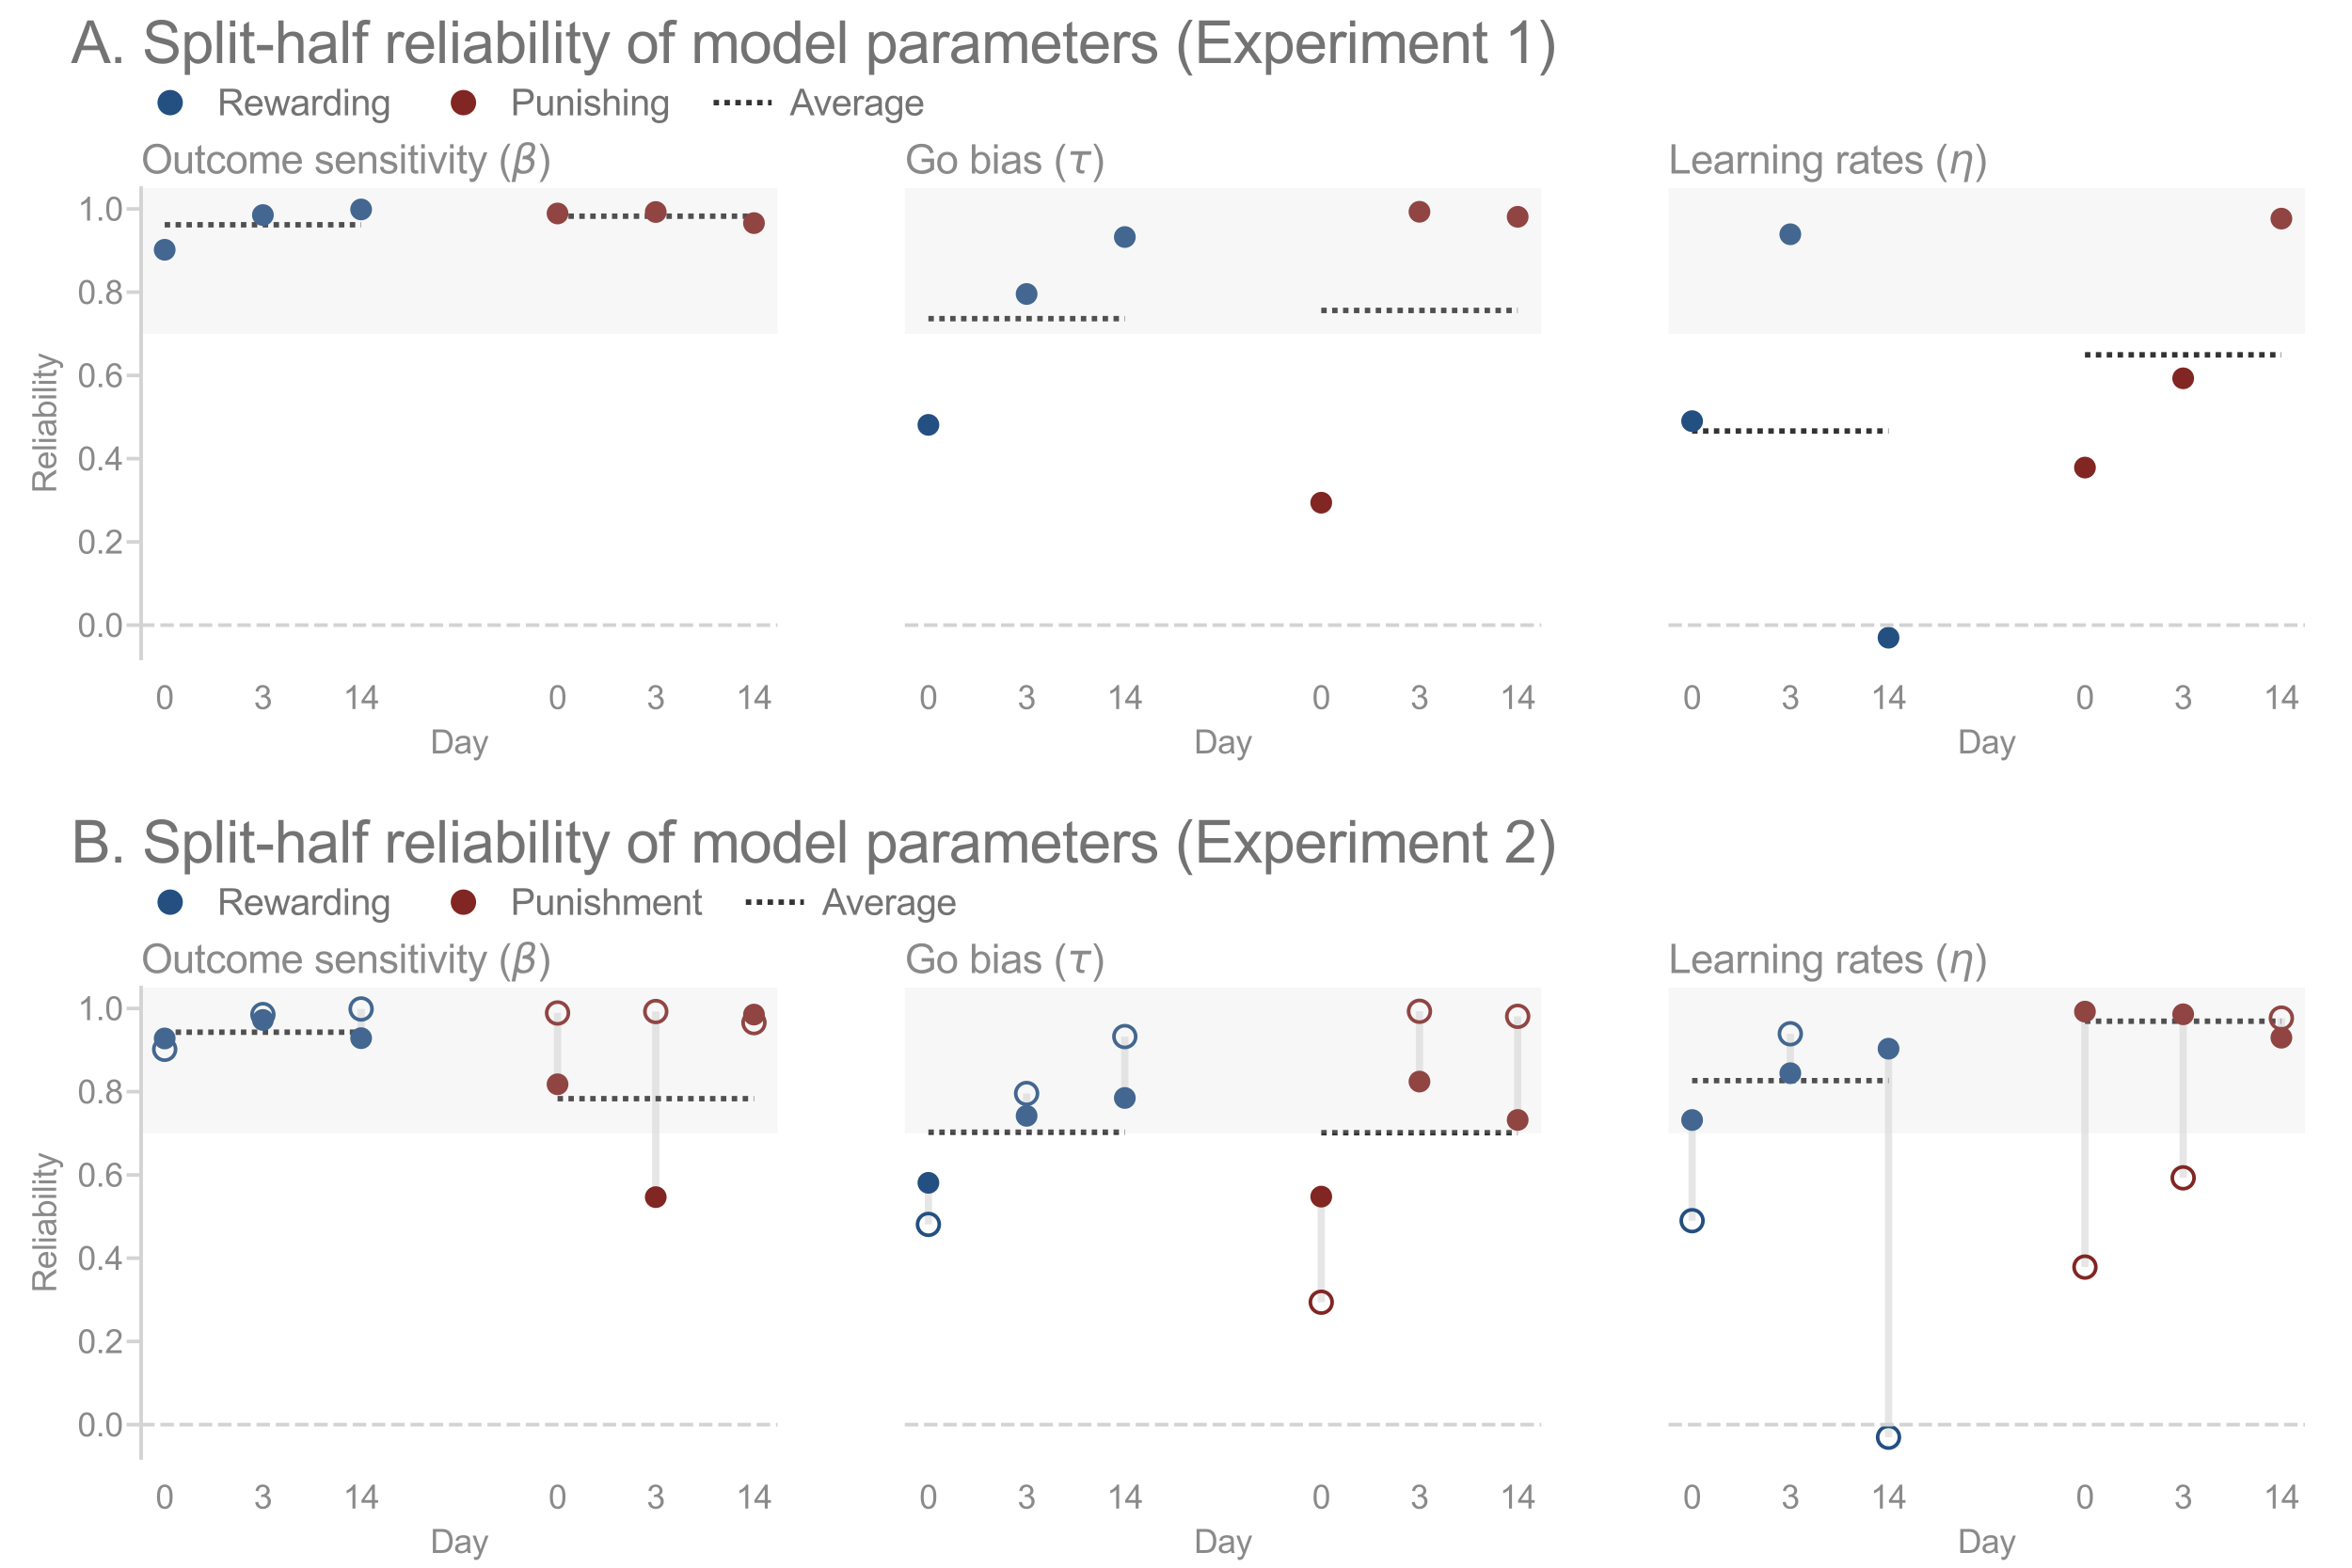 <?xml version="1.0" encoding="utf-8" standalone="no"?>
<!DOCTYPE svg PUBLIC "-//W3C//DTD SVG 1.1//EN"
  "http://www.w3.org/Graphics/SVG/1.1/DTD/svg11.dtd">
<svg xmlns:xlink="http://www.w3.org/1999/xlink" width="648pt" height="432pt" viewBox="0 0 648 432" xmlns="http://www.w3.org/2000/svg" version="1.1">
 <defs>
  <style type="text/css">*{stroke-linejoin: round; stroke-linecap: butt}</style>
 </defs>
 <g id="figure_1">
  <g id="patch_1">
   <path d="M 0 432 
L 648 432 
L 648 0 
L 0 0 
z
" style="fill: #ffffff"/>
  </g>
  <g id="axes_1">
   <g id="patch_2">
    <path d="M 38.88 181.44 
L 214.221 181.44 
L 214.221 51.84 
L 38.88 51.84 
z
" style="fill: #ffffff"/>
   </g>
   <g id="LineCollection_1">
    <path d="M 45.374 61.935 
L 99.492 61.935 
" clip-path="url(#pc5419f5f5d)" style="fill: none; stroke-dasharray: 1.5,1.5; stroke-dashoffset: 0; stroke: #333333; stroke-width: 1.5"/>
   </g>
   <g id="LineCollection_2">
    <path d="M 153.609 59.574 
L 207.727 59.574 
" clip-path="url(#pc5419f5f5d)" style="fill: none; stroke-dasharray: 1.5,1.5; stroke-dashoffset: 0; stroke: #333333; stroke-width: 1.5"/>
   </g>
   <g id="matplotlib.axis_1">
    <g id="xtick_1">
     <g id="text_1">
      <!-- 0 -->
      <g style="fill: #8a8a8a" transform="translate(42.872 195.382) scale(0.09 -0.09)">
       <defs>
        <path id="ArialMT-30" d="M 266 2259 
Q 266 3072 433 3567 
Q 600 4063 929 4331 
Q 1259 4600 1759 4600 
Q 2128 4600 2406 4451 
Q 2684 4303 2865 4023 
Q 3047 3744 3150 3342 
Q 3253 2941 3253 2259 
Q 3253 1453 3087 958 
Q 2922 463 2592 192 
Q 2263 -78 1759 -78 
Q 1097 -78 719 397 
Q 266 969 266 2259 
z
M 844 2259 
Q 844 1131 1108 757 
Q 1372 384 1759 384 
Q 2147 384 2411 759 
Q 2675 1134 2675 2259 
Q 2675 3391 2411 3762 
Q 2147 4134 1753 4134 
Q 1366 4134 1134 3806 
Q 844 3388 844 2259 
z
" transform="scale(0.016)"/>
       </defs>
       <use xlink:href="#ArialMT-30"/>
      </g>
     </g>
    </g>
    <g id="xtick_2">
     <g id="text_2">
      <!-- 3 -->
      <g style="fill: #8a8a8a" transform="translate(69.931 195.382) scale(0.09 -0.09)">
       <defs>
        <path id="ArialMT-33" d="M 269 1209 
L 831 1284 
Q 928 806 1161 595 
Q 1394 384 1728 384 
Q 2125 384 2398 659 
Q 2672 934 2672 1341 
Q 2672 1728 2419 1979 
Q 2166 2231 1775 2231 
Q 1616 2231 1378 2169 
L 1441 2663 
Q 1497 2656 1531 2656 
Q 1891 2656 2178 2843 
Q 2466 3031 2466 3422 
Q 2466 3731 2256 3934 
Q 2047 4138 1716 4138 
Q 1388 4138 1169 3931 
Q 950 3725 888 3313 
L 325 3413 
Q 428 3978 793 4289 
Q 1159 4600 1703 4600 
Q 2078 4600 2393 4439 
Q 2709 4278 2876 4000 
Q 3044 3722 3044 3409 
Q 3044 3113 2884 2869 
Q 2725 2625 2413 2481 
Q 2819 2388 3044 2092 
Q 3269 1797 3269 1353 
Q 3269 753 2831 336 
Q 2394 -81 1725 -81 
Q 1122 -81 723 278 
Q 325 638 269 1209 
z
" transform="scale(0.016)"/>
       </defs>
       <use xlink:href="#ArialMT-33"/>
      </g>
     </g>
    </g>
    <g id="xtick_3">
     <g id="text_3">
      <!-- 14 -->
      <g style="fill: #8a8a8a" transform="translate(94.487 195.382) scale(0.09 -0.09)">
       <defs>
        <path id="ArialMT-31" d="M 2384 0 
L 1822 0 
L 1822 3584 
Q 1619 3391 1289 3197 
Q 959 3003 697 2906 
L 697 3450 
Q 1169 3672 1522 3987 
Q 1875 4303 2022 4600 
L 2384 4600 
L 2384 0 
z
" transform="scale(0.016)"/>
        <path id="ArialMT-34" d="M 2069 0 
L 2069 1097 
L 81 1097 
L 81 1613 
L 2172 4581 
L 2631 4581 
L 2631 1613 
L 3250 1613 
L 3250 1097 
L 2631 1097 
L 2631 0 
L 2069 0 
z
M 2069 1613 
L 2069 3678 
L 634 1613 
L 2069 1613 
z
" transform="scale(0.016)"/>
       </defs>
       <use xlink:href="#ArialMT-31"/>
       <use xlink:href="#ArialMT-34" x="55.615"/>
      </g>
     </g>
    </g>
    <g id="xtick_4">
     <g id="text_4">
      <!-- 0 -->
      <g style="fill: #8a8a8a" transform="translate(151.107 195.382) scale(0.09 -0.09)">
       <use xlink:href="#ArialMT-30"/>
      </g>
     </g>
    </g>
    <g id="xtick_5">
     <g id="text_5">
      <!-- 3 -->
      <g style="fill: #8a8a8a" transform="translate(178.166 195.382) scale(0.09 -0.09)">
       <use xlink:href="#ArialMT-33"/>
      </g>
     </g>
    </g>
    <g id="xtick_6">
     <g id="text_6">
      <!-- 14 -->
      <g style="fill: #8a8a8a" transform="translate(202.722 195.382) scale(0.09 -0.09)">
       <use xlink:href="#ArialMT-31"/>
       <use xlink:href="#ArialMT-34" x="55.615"/>
      </g>
     </g>
    </g>
    <g id="text_7">
     <!-- Day -->
     <g style="fill: #8a8a8a" transform="translate(118.548 207.613) scale(0.09 -0.09)">
      <defs>
       <path id="ArialMT-44" d="M 494 0 
L 494 4581 
L 2072 4581 
Q 2606 4581 2888 4516 
Q 3281 4425 3559 4188 
Q 3922 3881 4101 3404 
Q 4281 2928 4281 2316 
Q 4281 1794 4159 1391 
Q 4038 988 3847 723 
Q 3656 459 3429 307 
Q 3203 156 2883 78 
Q 2563 0 2147 0 
L 494 0 
z
M 1100 541 
L 2078 541 
Q 2531 541 2789 625 
Q 3047 709 3200 863 
Q 3416 1078 3536 1442 
Q 3656 1806 3656 2325 
Q 3656 3044 3420 3430 
Q 3184 3816 2847 3947 
Q 2603 4041 2063 4041 
L 1100 4041 
L 1100 541 
z
" transform="scale(0.016)"/>
       <path id="ArialMT-61" d="M 2588 409 
Q 2275 144 1986 34 
Q 1697 -75 1366 -75 
Q 819 -75 525 192 
Q 231 459 231 875 
Q 231 1119 342 1320 
Q 453 1522 633 1644 
Q 813 1766 1038 1828 
Q 1203 1872 1538 1913 
Q 2219 1994 2541 2106 
Q 2544 2222 2544 2253 
Q 2544 2597 2384 2738 
Q 2169 2928 1744 2928 
Q 1347 2928 1158 2789 
Q 969 2650 878 2297 
L 328 2372 
Q 403 2725 575 2942 
Q 747 3159 1072 3276 
Q 1397 3394 1825 3394 
Q 2250 3394 2515 3294 
Q 2781 3194 2906 3042 
Q 3031 2891 3081 2659 
Q 3109 2516 3109 2141 
L 3109 1391 
Q 3109 606 3145 398 
Q 3181 191 3288 0 
L 2700 0 
Q 2613 175 2588 409 
z
M 2541 1666 
Q 2234 1541 1622 1453 
Q 1275 1403 1131 1340 
Q 988 1278 909 1158 
Q 831 1038 831 891 
Q 831 666 1001 516 
Q 1172 366 1500 366 
Q 1825 366 2078 508 
Q 2331 650 2450 897 
Q 2541 1088 2541 1459 
L 2541 1666 
z
" transform="scale(0.016)"/>
       <path id="ArialMT-79" d="M 397 -1278 
L 334 -750 
Q 519 -800 656 -800 
Q 844 -800 956 -737 
Q 1069 -675 1141 -563 
Q 1194 -478 1313 -144 
Q 1328 -97 1363 -6 
L 103 3319 
L 709 3319 
L 1400 1397 
Q 1534 1031 1641 628 
Q 1738 1016 1872 1384 
L 2581 3319 
L 3144 3319 
L 1881 -56 
Q 1678 -603 1566 -809 
Q 1416 -1088 1222 -1217 
Q 1028 -1347 759 -1347 
Q 597 -1347 397 -1278 
z
" transform="scale(0.016)"/>
      </defs>
      <use xlink:href="#ArialMT-44"/>
      <use xlink:href="#ArialMT-61" x="72.217"/>
      <use xlink:href="#ArialMT-79" x="127.832"/>
     </g>
    </g>
   </g>
   <g id="matplotlib.axis_2">
    <g id="ytick_1">
     <g id="line2d_1">
      <defs>
       <path id="m9a931c486b" d="M 0 0 
L -4 0 
" style="stroke: #d3d3d3"/>
      </defs>
      <g>
       <use xlink:href="#m9a931c486b" x="38.88" y="172.265" style="fill: #d3d3d3; stroke: #d3d3d3"/>
      </g>
     </g>
     <g id="text_8">
      <!-- 0.0 -->
      <g style="fill: #8a8a8a" transform="translate(21.37 175.486) scale(0.09 -0.09)">
       <defs>
        <path id="ArialMT-2e" d="M 581 0 
L 581 641 
L 1222 641 
L 1222 0 
L 581 0 
z
" transform="scale(0.016)"/>
       </defs>
       <use xlink:href="#ArialMT-30"/>
       <use xlink:href="#ArialMT-2e" x="55.615"/>
       <use xlink:href="#ArialMT-30" x="83.398"/>
      </g>
     </g>
    </g>
    <g id="ytick_2">
     <g id="line2d_2">
      <g>
       <use xlink:href="#m9a931c486b" x="38.88" y="149.327" style="fill: #d3d3d3; stroke: #d3d3d3"/>
      </g>
     </g>
     <g id="text_9">
      <!-- 0.2 -->
      <g style="fill: #8a8a8a" transform="translate(21.37 152.548) scale(0.09 -0.09)">
       <defs>
        <path id="ArialMT-32" d="M 3222 541 
L 3222 0 
L 194 0 
Q 188 203 259 391 
Q 375 700 629 1000 
Q 884 1300 1366 1694 
Q 2113 2306 2375 2664 
Q 2638 3022 2638 3341 
Q 2638 3675 2398 3904 
Q 2159 4134 1775 4134 
Q 1369 4134 1125 3890 
Q 881 3647 878 3216 
L 300 3275 
Q 359 3922 746 4261 
Q 1134 4600 1788 4600 
Q 2447 4600 2831 4234 
Q 3216 3869 3216 3328 
Q 3216 3053 3103 2787 
Q 2991 2522 2730 2228 
Q 2469 1934 1863 1422 
Q 1356 997 1212 845 
Q 1069 694 975 541 
L 3222 541 
z
" transform="scale(0.016)"/>
       </defs>
       <use xlink:href="#ArialMT-30"/>
       <use xlink:href="#ArialMT-2e" x="55.615"/>
       <use xlink:href="#ArialMT-32" x="83.398"/>
      </g>
     </g>
    </g>
    <g id="ytick_3">
     <g id="line2d_3">
      <g>
       <use xlink:href="#m9a931c486b" x="38.88" y="126.389" style="fill: #d3d3d3; stroke: #d3d3d3"/>
      </g>
     </g>
     <g id="text_10">
      <!-- 0.4 -->
      <g style="fill: #8a8a8a" transform="translate(21.37 129.61) scale(0.09 -0.09)">
       <use xlink:href="#ArialMT-30"/>
       <use xlink:href="#ArialMT-2e" x="55.615"/>
       <use xlink:href="#ArialMT-34" x="83.398"/>
      </g>
     </g>
    </g>
    <g id="ytick_4">
     <g id="line2d_4">
      <g>
       <use xlink:href="#m9a931c486b" x="38.88" y="103.451" style="fill: #d3d3d3; stroke: #d3d3d3"/>
      </g>
     </g>
     <g id="text_11">
      <!-- 0.6 -->
      <g style="fill: #8a8a8a" transform="translate(21.37 106.672) scale(0.09 -0.09)">
       <defs>
        <path id="ArialMT-36" d="M 3184 3459 
L 2625 3416 
Q 2550 3747 2413 3897 
Q 2184 4138 1850 4138 
Q 1581 4138 1378 3988 
Q 1113 3794 959 3422 
Q 806 3050 800 2363 
Q 1003 2672 1297 2822 
Q 1591 2972 1913 2972 
Q 2475 2972 2870 2558 
Q 3266 2144 3266 1488 
Q 3266 1056 3080 686 
Q 2894 316 2569 119 
Q 2244 -78 1831 -78 
Q 1128 -78 684 439 
Q 241 956 241 2144 
Q 241 3472 731 4075 
Q 1159 4600 1884 4600 
Q 2425 4600 2770 4297 
Q 3116 3994 3184 3459 
z
M 888 1484 
Q 888 1194 1011 928 
Q 1134 663 1356 523 
Q 1578 384 1822 384 
Q 2178 384 2434 671 
Q 2691 959 2691 1453 
Q 2691 1928 2437 2201 
Q 2184 2475 1800 2475 
Q 1419 2475 1153 2201 
Q 888 1928 888 1484 
z
" transform="scale(0.016)"/>
       </defs>
       <use xlink:href="#ArialMT-30"/>
       <use xlink:href="#ArialMT-2e" x="55.615"/>
       <use xlink:href="#ArialMT-36" x="83.398"/>
      </g>
     </g>
    </g>
    <g id="ytick_5">
     <g id="line2d_5">
      <g>
       <use xlink:href="#m9a931c486b" x="38.88" y="80.513" style="fill: #d3d3d3; stroke: #d3d3d3"/>
      </g>
     </g>
     <g id="text_12">
      <!-- 0.8 -->
      <g style="fill: #8a8a8a" transform="translate(21.37 83.734) scale(0.09 -0.09)">
       <defs>
        <path id="ArialMT-38" d="M 1131 2484 
Q 781 2613 612 2850 
Q 444 3088 444 3419 
Q 444 3919 803 4259 
Q 1163 4600 1759 4600 
Q 2359 4600 2725 4251 
Q 3091 3903 3091 3403 
Q 3091 3084 2923 2848 
Q 2756 2613 2416 2484 
Q 2838 2347 3058 2040 
Q 3278 1734 3278 1309 
Q 3278 722 2862 322 
Q 2447 -78 1769 -78 
Q 1091 -78 675 323 
Q 259 725 259 1325 
Q 259 1772 486 2073 
Q 713 2375 1131 2484 
z
M 1019 3438 
Q 1019 3113 1228 2906 
Q 1438 2700 1772 2700 
Q 2097 2700 2305 2904 
Q 2513 3109 2513 3406 
Q 2513 3716 2298 3927 
Q 2084 4138 1766 4138 
Q 1444 4138 1231 3931 
Q 1019 3725 1019 3438 
z
M 838 1322 
Q 838 1081 952 856 
Q 1066 631 1291 507 
Q 1516 384 1775 384 
Q 2178 384 2440 643 
Q 2703 903 2703 1303 
Q 2703 1709 2433 1975 
Q 2163 2241 1756 2241 
Q 1359 2241 1098 1978 
Q 838 1716 838 1322 
z
" transform="scale(0.016)"/>
       </defs>
       <use xlink:href="#ArialMT-30"/>
       <use xlink:href="#ArialMT-2e" x="55.615"/>
       <use xlink:href="#ArialMT-38" x="83.398"/>
      </g>
     </g>
    </g>
    <g id="ytick_6">
     <g id="line2d_6">
      <g>
       <use xlink:href="#m9a931c486b" x="38.88" y="57.575" style="fill: #d3d3d3; stroke: #d3d3d3"/>
      </g>
     </g>
     <g id="text_13">
      <!-- 1.0 -->
      <g style="fill: #8a8a8a" transform="translate(21.37 60.796) scale(0.09 -0.09)">
       <use xlink:href="#ArialMT-31"/>
       <use xlink:href="#ArialMT-2e" x="55.615"/>
       <use xlink:href="#ArialMT-30" x="83.398"/>
      </g>
     </g>
    </g>
    <g id="text_14">
     <!-- Reliability -->
     <g style="fill: #8a8a8a" transform="translate(15.476 135.896) rotate(-90) scale(0.09 -0.09)">
      <defs>
       <path id="ArialMT-52" d="M 503 0 
L 503 4581 
L 2534 4581 
Q 3147 4581 3465 4457 
Q 3784 4334 3975 4021 
Q 4166 3709 4166 3331 
Q 4166 2844 3850 2509 
Q 3534 2175 2875 2084 
Q 3116 1969 3241 1856 
Q 3506 1613 3744 1247 
L 4541 0 
L 3778 0 
L 3172 953 
Q 2906 1366 2734 1584 
Q 2563 1803 2427 1890 
Q 2291 1978 2150 2013 
Q 2047 2034 1813 2034 
L 1109 2034 
L 1109 0 
L 503 0 
z
M 1109 2559 
L 2413 2559 
Q 2828 2559 3062 2645 
Q 3297 2731 3419 2920 
Q 3541 3109 3541 3331 
Q 3541 3656 3305 3865 
Q 3069 4075 2559 4075 
L 1109 4075 
L 1109 2559 
z
" transform="scale(0.016)"/>
       <path id="ArialMT-65" d="M 2694 1069 
L 3275 997 
Q 3138 488 2766 206 
Q 2394 -75 1816 -75 
Q 1088 -75 661 373 
Q 234 822 234 1631 
Q 234 2469 665 2931 
Q 1097 3394 1784 3394 
Q 2450 3394 2872 2941 
Q 3294 2488 3294 1666 
Q 3294 1616 3291 1516 
L 816 1516 
Q 847 969 1125 678 
Q 1403 388 1819 388 
Q 2128 388 2347 550 
Q 2566 713 2694 1069 
z
M 847 1978 
L 2700 1978 
Q 2663 2397 2488 2606 
Q 2219 2931 1791 2931 
Q 1403 2931 1139 2672 
Q 875 2413 847 1978 
z
" transform="scale(0.016)"/>
       <path id="ArialMT-6c" d="M 409 0 
L 409 4581 
L 972 4581 
L 972 0 
L 409 0 
z
" transform="scale(0.016)"/>
       <path id="ArialMT-69" d="M 425 3934 
L 425 4581 
L 988 4581 
L 988 3934 
L 425 3934 
z
M 425 0 
L 425 3319 
L 988 3319 
L 988 0 
L 425 0 
z
" transform="scale(0.016)"/>
       <path id="ArialMT-62" d="M 941 0 
L 419 0 
L 419 4581 
L 981 4581 
L 981 2947 
Q 1338 3394 1891 3394 
Q 2197 3394 2470 3270 
Q 2744 3147 2920 2923 
Q 3097 2700 3197 2384 
Q 3297 2069 3297 1709 
Q 3297 856 2875 390 
Q 2453 -75 1863 -75 
Q 1275 -75 941 416 
L 941 0 
z
M 934 1684 
Q 934 1088 1097 822 
Q 1363 388 1816 388 
Q 2184 388 2453 708 
Q 2722 1028 2722 1663 
Q 2722 2313 2464 2622 
Q 2206 2931 1841 2931 
Q 1472 2931 1203 2611 
Q 934 2291 934 1684 
z
" transform="scale(0.016)"/>
       <path id="ArialMT-74" d="M 1650 503 
L 1731 6 
Q 1494 -44 1306 -44 
Q 1000 -44 831 53 
Q 663 150 594 308 
Q 525 466 525 972 
L 525 2881 
L 113 2881 
L 113 3319 
L 525 3319 
L 525 4141 
L 1084 4478 
L 1084 3319 
L 1650 3319 
L 1650 2881 
L 1084 2881 
L 1084 941 
Q 1084 700 1114 631 
Q 1144 563 1211 522 
Q 1278 481 1403 481 
Q 1497 481 1650 503 
z
" transform="scale(0.016)"/>
      </defs>
      <use xlink:href="#ArialMT-52"/>
      <use xlink:href="#ArialMT-65" x="72.217"/>
      <use xlink:href="#ArialMT-6c" x="127.832"/>
      <use xlink:href="#ArialMT-69" x="150.049"/>
      <use xlink:href="#ArialMT-61" x="172.266"/>
      <use xlink:href="#ArialMT-62" x="227.881"/>
      <use xlink:href="#ArialMT-69" x="283.496"/>
      <use xlink:href="#ArialMT-6c" x="305.713"/>
      <use xlink:href="#ArialMT-69" x="327.93"/>
      <use xlink:href="#ArialMT-74" x="350.146"/>
      <use xlink:href="#ArialMT-79" x="377.93"/>
     </g>
    </g>
   </g>
   <g id="PathCollection_1">
    <path d="M 45.374 71.829 
C 46.17 71.829 46.933 71.513 47.495 70.95 
C 48.058 70.388 48.374 69.625 48.374 68.829 
C 48.374 68.033 48.058 67.27 47.495 66.708 
C 46.933 66.145 46.17 65.829 45.374 65.829 
C 44.579 65.829 43.815 66.145 43.253 66.708 
C 42.69 67.27 42.374 68.033 42.374 68.829 
C 42.374 69.625 42.69 70.388 43.253 70.95 
C 43.815 71.513 44.579 71.829 45.374 71.829 
z
" clip-path="url(#pc5419f5f5d)" style="fill: #234f81"/>
   </g>
   <g id="PathCollection_2">
    <path d="M 72.433 62.261 
C 73.229 62.261 73.992 61.945 74.554 61.382 
C 75.117 60.82 75.433 60.057 75.433 59.261 
C 75.433 58.465 75.117 57.702 74.554 57.14 
C 73.992 56.577 73.229 56.261 72.433 56.261 
C 71.637 56.261 70.874 56.577 70.312 57.14 
C 69.749 57.702 69.433 58.465 69.433 59.261 
C 69.433 60.057 69.749 60.82 70.312 61.382 
C 70.874 61.945 71.637 62.261 72.433 62.261 
z
" clip-path="url(#pc5419f5f5d)" style="fill: #234f81"/>
   </g>
   <g id="PathCollection_3">
    <path d="M 99.492 60.715 
C 100.287 60.715 101.051 60.398 101.613 59.836 
C 102.176 59.273 102.492 58.51 102.492 57.715 
C 102.492 56.919 102.176 56.156 101.613 55.593 
C 101.051 55.031 100.287 54.715 99.492 54.715 
C 98.696 54.715 97.933 55.031 97.37 55.593 
C 96.808 56.156 96.492 56.919 96.492 57.715 
C 96.492 58.51 96.808 59.273 97.37 59.836 
C 97.933 60.398 98.696 60.715 99.492 60.715 
z
" clip-path="url(#pc5419f5f5d)" style="fill: #234f81"/>
   </g>
   <g id="PathCollection_4">
    <path d="M 153.609 61.822 
C 154.405 61.822 155.168 61.506 155.731 60.944 
C 156.293 60.381 156.609 59.618 156.609 58.822 
C 156.609 58.027 156.293 57.263 155.731 56.701 
C 155.168 56.138 154.405 55.822 153.609 55.822 
C 152.814 55.822 152.051 56.138 151.488 56.701 
C 150.926 57.263 150.609 58.027 150.609 58.822 
C 150.609 59.618 150.926 60.381 151.488 60.944 
C 152.051 61.506 152.814 61.822 153.609 61.822 
z
" clip-path="url(#pc5419f5f5d)" style="fill: #812623"/>
   </g>
   <g id="PathCollection_5">
    <path d="M 180.668 61.421 
C 181.464 61.421 182.227 61.105 182.79 60.543 
C 183.352 59.98 183.668 59.217 183.668 58.421 
C 183.668 57.626 183.352 56.863 182.79 56.3 
C 182.227 55.737 181.464 55.421 180.668 55.421 
C 179.873 55.421 179.109 55.737 178.547 56.3 
C 177.984 56.863 177.668 57.626 177.668 58.421 
C 177.668 59.217 177.984 59.98 178.547 60.543 
C 179.109 61.105 179.873 61.421 180.668 61.421 
z
" clip-path="url(#pc5419f5f5d)" style="fill: #812623"/>
   </g>
   <g id="PathCollection_6">
    <path d="M 207.727 64.477 
C 208.523 64.477 209.286 64.161 209.848 63.598 
C 210.411 63.036 210.727 62.273 210.727 61.477 
C 210.727 60.681 210.411 59.918 209.848 59.356 
C 209.286 58.793 208.523 58.477 207.727 58.477 
C 206.931 58.477 206.168 58.793 205.606 59.356 
C 205.043 59.918 204.727 60.681 204.727 61.477 
C 204.727 62.273 205.043 63.036 205.606 63.598 
C 206.168 64.161 206.931 64.477 207.727 64.477 
z
" clip-path="url(#pc5419f5f5d)" style="fill: #812623"/>
   </g>
   <g id="PolyCollection_1">
    <path d="M 214.221 91.982 
L 38.88 91.982 
L 38.88 51.84 
L 214.221 51.84 
L 214.221 51.84 
L 214.221 91.982 
z
" clip-path="url(#pc5419f5f5d)" style="fill: #d3d3d3; fill-opacity: 0.18"/>
   </g>
   <g id="line2d_7">
    <path d="M 38.88 172.265 
L 214.221 172.265 
" clip-path="url(#pc5419f5f5d)" style="fill: none; stroke-dasharray: 3.7,1.6; stroke-dashoffset: 0; stroke: #d3d3d3"/>
   </g>
   <g id="line2d_8"/>
   <g id="line2d_9"/>
   <g id="line2d_10"/>
   <g id="patch_3">
    <path d="M 38.88 181.44 
L 38.88 51.84 
" style="fill: none; stroke: #d3d3d3; stroke-linejoin: miter; stroke-linecap: square"/>
   </g>
   <g id="text_15">
    <!-- A. Split-half reliability of model parameters (Experiment 1) -->
    <g style="fill: #737373" transform="translate(19.592 17.369) scale(0.16 -0.16)">
     <defs>
      <path id="ArialMT-41" d="M -9 0 
L 1750 4581 
L 2403 4581 
L 4278 0 
L 3588 0 
L 3053 1388 
L 1138 1388 
L 634 0 
L -9 0 
z
M 1313 1881 
L 2866 1881 
L 2388 3150 
Q 2169 3728 2063 4100 
Q 1975 3659 1816 3225 
L 1313 1881 
z
" transform="scale(0.016)"/>
      <path id="ArialMT-20" transform="scale(0.016)"/>
      <path id="ArialMT-53" d="M 288 1472 
L 859 1522 
Q 900 1178 1048 958 
Q 1197 738 1509 602 
Q 1822 466 2213 466 
Q 2559 466 2825 569 
Q 3091 672 3220 851 
Q 3350 1031 3350 1244 
Q 3350 1459 3225 1620 
Q 3100 1781 2813 1891 
Q 2628 1963 1997 2114 
Q 1366 2266 1113 2400 
Q 784 2572 623 2826 
Q 463 3081 463 3397 
Q 463 3744 659 4045 
Q 856 4347 1234 4503 
Q 1613 4659 2075 4659 
Q 2584 4659 2973 4495 
Q 3363 4331 3572 4012 
Q 3781 3694 3797 3291 
L 3216 3247 
Q 3169 3681 2898 3903 
Q 2628 4125 2100 4125 
Q 1550 4125 1298 3923 
Q 1047 3722 1047 3438 
Q 1047 3191 1225 3031 
Q 1400 2872 2139 2705 
Q 2878 2538 3153 2413 
Q 3553 2228 3743 1945 
Q 3934 1663 3934 1294 
Q 3934 928 3725 604 
Q 3516 281 3123 101 
Q 2731 -78 2241 -78 
Q 1619 -78 1198 103 
Q 778 284 539 648 
Q 300 1013 288 1472 
z
" transform="scale(0.016)"/>
      <path id="ArialMT-70" d="M 422 -1272 
L 422 3319 
L 934 3319 
L 934 2888 
Q 1116 3141 1344 3267 
Q 1572 3394 1897 3394 
Q 2322 3394 2647 3175 
Q 2972 2956 3137 2557 
Q 3303 2159 3303 1684 
Q 3303 1175 3120 767 
Q 2938 359 2589 142 
Q 2241 -75 1856 -75 
Q 1575 -75 1351 44 
Q 1128 163 984 344 
L 984 -1272 
L 422 -1272 
z
M 931 1641 
Q 931 1000 1190 694 
Q 1450 388 1819 388 
Q 2194 388 2461 705 
Q 2728 1022 2728 1688 
Q 2728 2322 2467 2637 
Q 2206 2953 1844 2953 
Q 1484 2953 1207 2617 
Q 931 2281 931 1641 
z
" transform="scale(0.016)"/>
      <path id="ArialMT-2d" d="M 203 1375 
L 203 1941 
L 1931 1941 
L 1931 1375 
L 203 1375 
z
" transform="scale(0.016)"/>
      <path id="ArialMT-68" d="M 422 0 
L 422 4581 
L 984 4581 
L 984 2938 
Q 1378 3394 1978 3394 
Q 2347 3394 2619 3248 
Q 2891 3103 3008 2847 
Q 3125 2591 3125 2103 
L 3125 0 
L 2563 0 
L 2563 2103 
Q 2563 2525 2380 2717 
Q 2197 2909 1863 2909 
Q 1613 2909 1392 2779 
Q 1172 2650 1078 2428 
Q 984 2206 984 1816 
L 984 0 
L 422 0 
z
" transform="scale(0.016)"/>
      <path id="ArialMT-66" d="M 556 0 
L 556 2881 
L 59 2881 
L 59 3319 
L 556 3319 
L 556 3672 
Q 556 4006 616 4169 
Q 697 4388 901 4523 
Q 1106 4659 1475 4659 
Q 1713 4659 2000 4603 
L 1916 4113 
Q 1741 4144 1584 4144 
Q 1328 4144 1222 4034 
Q 1116 3925 1116 3625 
L 1116 3319 
L 1763 3319 
L 1763 2881 
L 1116 2881 
L 1116 0 
L 556 0 
z
" transform="scale(0.016)"/>
      <path id="ArialMT-72" d="M 416 0 
L 416 3319 
L 922 3319 
L 922 2816 
Q 1116 3169 1280 3281 
Q 1444 3394 1641 3394 
Q 1925 3394 2219 3213 
L 2025 2691 
Q 1819 2813 1613 2813 
Q 1428 2813 1281 2702 
Q 1134 2591 1072 2394 
Q 978 2094 978 1738 
L 978 0 
L 416 0 
z
" transform="scale(0.016)"/>
      <path id="ArialMT-6f" d="M 213 1659 
Q 213 2581 725 3025 
Q 1153 3394 1769 3394 
Q 2453 3394 2887 2945 
Q 3322 2497 3322 1706 
Q 3322 1066 3130 698 
Q 2938 331 2570 128 
Q 2203 -75 1769 -75 
Q 1072 -75 642 372 
Q 213 819 213 1659 
z
M 791 1659 
Q 791 1022 1069 705 
Q 1347 388 1769 388 
Q 2188 388 2466 706 
Q 2744 1025 2744 1678 
Q 2744 2294 2464 2611 
Q 2184 2928 1769 2928 
Q 1347 2928 1069 2612 
Q 791 2297 791 1659 
z
" transform="scale(0.016)"/>
      <path id="ArialMT-6d" d="M 422 0 
L 422 3319 
L 925 3319 
L 925 2853 
Q 1081 3097 1340 3245 
Q 1600 3394 1931 3394 
Q 2300 3394 2536 3241 
Q 2772 3088 2869 2813 
Q 3263 3394 3894 3394 
Q 4388 3394 4653 3120 
Q 4919 2847 4919 2278 
L 4919 0 
L 4359 0 
L 4359 2091 
Q 4359 2428 4304 2576 
Q 4250 2725 4106 2815 
Q 3963 2906 3769 2906 
Q 3419 2906 3187 2673 
Q 2956 2441 2956 1928 
L 2956 0 
L 2394 0 
L 2394 2156 
Q 2394 2531 2256 2718 
Q 2119 2906 1806 2906 
Q 1569 2906 1367 2781 
Q 1166 2656 1075 2415 
Q 984 2175 984 1722 
L 984 0 
L 422 0 
z
" transform="scale(0.016)"/>
      <path id="ArialMT-64" d="M 2575 0 
L 2575 419 
Q 2259 -75 1647 -75 
Q 1250 -75 917 144 
Q 584 363 401 755 
Q 219 1147 219 1656 
Q 219 2153 384 2558 
Q 550 2963 881 3178 
Q 1213 3394 1622 3394 
Q 1922 3394 2156 3267 
Q 2391 3141 2538 2938 
L 2538 4581 
L 3097 4581 
L 3097 0 
L 2575 0 
z
M 797 1656 
Q 797 1019 1065 703 
Q 1334 388 1700 388 
Q 2069 388 2326 689 
Q 2584 991 2584 1609 
Q 2584 2291 2321 2609 
Q 2059 2928 1675 2928 
Q 1300 2928 1048 2622 
Q 797 2316 797 1656 
z
" transform="scale(0.016)"/>
      <path id="ArialMT-73" d="M 197 991 
L 753 1078 
Q 800 744 1014 566 
Q 1228 388 1613 388 
Q 2000 388 2187 545 
Q 2375 703 2375 916 
Q 2375 1106 2209 1216 
Q 2094 1291 1634 1406 
Q 1016 1563 777 1677 
Q 538 1791 414 1992 
Q 291 2194 291 2438 
Q 291 2659 392 2848 
Q 494 3038 669 3163 
Q 800 3259 1026 3326 
Q 1253 3394 1513 3394 
Q 1903 3394 2198 3281 
Q 2494 3169 2634 2976 
Q 2775 2784 2828 2463 
L 2278 2388 
Q 2241 2644 2061 2787 
Q 1881 2931 1553 2931 
Q 1166 2931 1000 2803 
Q 834 2675 834 2503 
Q 834 2394 903 2306 
Q 972 2216 1119 2156 
Q 1203 2125 1616 2013 
Q 2213 1853 2448 1751 
Q 2684 1650 2818 1456 
Q 2953 1263 2953 975 
Q 2953 694 2789 445 
Q 2625 197 2315 61 
Q 2006 -75 1616 -75 
Q 969 -75 630 194 
Q 291 463 197 991 
z
" transform="scale(0.016)"/>
      <path id="ArialMT-28" d="M 1497 -1347 
Q 1031 -759 709 28 
Q 388 816 388 1659 
Q 388 2403 628 3084 
Q 909 3875 1497 4659 
L 1900 4659 
Q 1522 4009 1400 3731 
Q 1209 3300 1100 2831 
Q 966 2247 966 1656 
Q 966 153 1900 -1347 
L 1497 -1347 
z
" transform="scale(0.016)"/>
      <path id="ArialMT-45" d="M 506 0 
L 506 4581 
L 3819 4581 
L 3819 4041 
L 1113 4041 
L 1113 2638 
L 3647 2638 
L 3647 2100 
L 1113 2100 
L 1113 541 
L 3925 541 
L 3925 0 
L 506 0 
z
" transform="scale(0.016)"/>
      <path id="ArialMT-78" d="M 47 0 
L 1259 1725 
L 138 3319 
L 841 3319 
L 1350 2541 
Q 1494 2319 1581 2169 
Q 1719 2375 1834 2534 
L 2394 3319 
L 3066 3319 
L 1919 1756 
L 3153 0 
L 2463 0 
L 1781 1031 
L 1600 1309 
L 728 0 
L 47 0 
z
" transform="scale(0.016)"/>
      <path id="ArialMT-6e" d="M 422 0 
L 422 3319 
L 928 3319 
L 928 2847 
Q 1294 3394 1984 3394 
Q 2284 3394 2536 3286 
Q 2788 3178 2913 3003 
Q 3038 2828 3088 2588 
Q 3119 2431 3119 2041 
L 3119 0 
L 2556 0 
L 2556 2019 
Q 2556 2363 2490 2533 
Q 2425 2703 2258 2804 
Q 2091 2906 1866 2906 
Q 1506 2906 1245 2678 
Q 984 2450 984 1813 
L 984 0 
L 422 0 
z
" transform="scale(0.016)"/>
      <path id="ArialMT-29" d="M 791 -1347 
L 388 -1347 
Q 1322 153 1322 1656 
Q 1322 2244 1188 2822 
Q 1081 3291 891 3722 
Q 769 4003 388 4659 
L 791 4659 
Q 1378 3875 1659 3084 
Q 1900 2403 1900 1659 
Q 1900 816 1576 28 
Q 1253 -759 791 -1347 
z
" transform="scale(0.016)"/>
     </defs>
     <use xlink:href="#ArialMT-41"/>
     <use xlink:href="#ArialMT-2e" x="66.699"/>
     <use xlink:href="#ArialMT-20" x="94.482"/>
     <use xlink:href="#ArialMT-53" x="122.266"/>
     <use xlink:href="#ArialMT-70" x="188.965"/>
     <use xlink:href="#ArialMT-6c" x="244.58"/>
     <use xlink:href="#ArialMT-69" x="266.797"/>
     <use xlink:href="#ArialMT-74" x="289.014"/>
     <use xlink:href="#ArialMT-2d" x="316.797"/>
     <use xlink:href="#ArialMT-68" x="350.098"/>
     <use xlink:href="#ArialMT-61" x="405.713"/>
     <use xlink:href="#ArialMT-6c" x="461.328"/>
     <use xlink:href="#ArialMT-66" x="483.545"/>
     <use xlink:href="#ArialMT-20" x="511.328"/>
     <use xlink:href="#ArialMT-72" x="539.111"/>
     <use xlink:href="#ArialMT-65" x="572.412"/>
     <use xlink:href="#ArialMT-6c" x="628.027"/>
     <use xlink:href="#ArialMT-69" x="650.244"/>
     <use xlink:href="#ArialMT-61" x="672.461"/>
     <use xlink:href="#ArialMT-62" x="728.076"/>
     <use xlink:href="#ArialMT-69" x="783.691"/>
     <use xlink:href="#ArialMT-6c" x="805.908"/>
     <use xlink:href="#ArialMT-69" x="828.125"/>
     <use xlink:href="#ArialMT-74" x="850.342"/>
     <use xlink:href="#ArialMT-79" x="878.125"/>
     <use xlink:href="#ArialMT-20" x="928.125"/>
     <use xlink:href="#ArialMT-6f" x="955.908"/>
     <use xlink:href="#ArialMT-66" x="1011.523"/>
     <use xlink:href="#ArialMT-20" x="1039.307"/>
     <use xlink:href="#ArialMT-6d" x="1067.09"/>
     <use xlink:href="#ArialMT-6f" x="1150.391"/>
     <use xlink:href="#ArialMT-64" x="1206.006"/>
     <use xlink:href="#ArialMT-65" x="1261.621"/>
     <use xlink:href="#ArialMT-6c" x="1317.236"/>
     <use xlink:href="#ArialMT-20" x="1339.453"/>
     <use xlink:href="#ArialMT-70" x="1367.236"/>
     <use xlink:href="#ArialMT-61" x="1422.852"/>
     <use xlink:href="#ArialMT-72" x="1478.467"/>
     <use xlink:href="#ArialMT-61" x="1511.768"/>
     <use xlink:href="#ArialMT-6d" x="1567.383"/>
     <use xlink:href="#ArialMT-65" x="1650.684"/>
     <use xlink:href="#ArialMT-74" x="1706.299"/>
     <use xlink:href="#ArialMT-65" x="1734.082"/>
     <use xlink:href="#ArialMT-72" x="1789.697"/>
     <use xlink:href="#ArialMT-73" x="1822.998"/>
     <use xlink:href="#ArialMT-20" x="1872.998"/>
     <use xlink:href="#ArialMT-28" x="1900.781"/>
     <use xlink:href="#ArialMT-45" x="1934.082"/>
     <use xlink:href="#ArialMT-78" x="2000.781"/>
     <use xlink:href="#ArialMT-70" x="2050.781"/>
     <use xlink:href="#ArialMT-65" x="2106.396"/>
     <use xlink:href="#ArialMT-72" x="2162.012"/>
     <use xlink:href="#ArialMT-69" x="2195.312"/>
     <use xlink:href="#ArialMT-6d" x="2217.529"/>
     <use xlink:href="#ArialMT-65" x="2300.83"/>
     <use xlink:href="#ArialMT-6e" x="2356.445"/>
     <use xlink:href="#ArialMT-74" x="2412.061"/>
     <use xlink:href="#ArialMT-20" x="2439.844"/>
     <use xlink:href="#ArialMT-31" x="2467.627"/>
     <use xlink:href="#ArialMT-29" x="2523.242"/>
    </g>
   </g>
   <g id="text_16">
    <!-- Outcome sensitivity ($\beta$) -->
    <g style="fill: #8a8a8a" transform="translate(38.88 47.84) scale(0.11 -0.11)">
     <defs>
      <path id="ArialMT-4f" d="M 309 2231 
Q 309 3372 921 4017 
Q 1534 4663 2503 4663 
Q 3138 4663 3647 4359 
Q 4156 4056 4423 3514 
Q 4691 2972 4691 2284 
Q 4691 1588 4409 1038 
Q 4128 488 3612 205 
Q 3097 -78 2500 -78 
Q 1853 -78 1343 234 
Q 834 547 571 1087 
Q 309 1628 309 2231 
z
M 934 2222 
Q 934 1394 1379 917 
Q 1825 441 2497 441 
Q 3181 441 3623 922 
Q 4066 1403 4066 2288 
Q 4066 2847 3877 3264 
Q 3688 3681 3323 3911 
Q 2959 4141 2506 4141 
Q 1863 4141 1398 3698 
Q 934 3256 934 2222 
z
" transform="scale(0.016)"/>
      <path id="ArialMT-75" d="M 2597 0 
L 2597 488 
Q 2209 -75 1544 -75 
Q 1250 -75 995 37 
Q 741 150 617 320 
Q 494 491 444 738 
Q 409 903 409 1263 
L 409 3319 
L 972 3319 
L 972 1478 
Q 972 1038 1006 884 
Q 1059 663 1231 536 
Q 1403 409 1656 409 
Q 1909 409 2131 539 
Q 2353 669 2445 892 
Q 2538 1116 2538 1541 
L 2538 3319 
L 3100 3319 
L 3100 0 
L 2597 0 
z
" transform="scale(0.016)"/>
      <path id="ArialMT-63" d="M 2588 1216 
L 3141 1144 
Q 3050 572 2676 248 
Q 2303 -75 1759 -75 
Q 1078 -75 664 370 
Q 250 816 250 1647 
Q 250 2184 428 2587 
Q 606 2991 970 3192 
Q 1334 3394 1763 3394 
Q 2303 3394 2647 3120 
Q 2991 2847 3088 2344 
L 2541 2259 
Q 2463 2594 2264 2762 
Q 2066 2931 1784 2931 
Q 1359 2931 1093 2626 
Q 828 2322 828 1663 
Q 828 994 1084 691 
Q 1341 388 1753 388 
Q 2084 388 2306 591 
Q 2528 794 2588 1216 
z
" transform="scale(0.016)"/>
      <path id="ArialMT-76" d="M 1344 0 
L 81 3319 
L 675 3319 
L 1388 1331 
Q 1503 1009 1600 663 
Q 1675 925 1809 1294 
L 2547 3319 
L 3125 3319 
L 1869 0 
L 1344 0 
z
" transform="scale(0.016)"/>
      <path id="DejaVuSans-Oblique-3b2" d="M 872 216 
L 572 -1331 
L -6 -1331 
L 928 3478 
Q 1206 4903 2538 4903 
Q 3888 4903 3659 3700 
Q 3503 2844 2894 2531 
Q 3713 2250 3553 1416 
Q 3272 -69 1759 -66 
Q 1097 -63 872 216 
z
M 1019 966 
Q 1259 422 1875 425 
Q 2775 425 2966 1406 
Q 3138 2288 1675 2219 
L 1778 2750 
Q 2909 2731 3106 3750 
Q 3241 4438 2509 4434 
Q 1691 4434 1503 3459 
L 1019 966 
z
" transform="scale(0.016)"/>
     </defs>
     <use xlink:href="#ArialMT-4f" transform="translate(0 0.391)"/>
     <use xlink:href="#ArialMT-75" transform="translate(77.783 0.391)"/>
     <use xlink:href="#ArialMT-74" transform="translate(133.398 0.391)"/>
     <use xlink:href="#ArialMT-63" transform="translate(161.182 0.391)"/>
     <use xlink:href="#ArialMT-6f" transform="translate(211.182 0.391)"/>
     <use xlink:href="#ArialMT-6d" transform="translate(266.797 0.391)"/>
     <use xlink:href="#ArialMT-65" transform="translate(350.098 0.391)"/>
     <use xlink:href="#ArialMT-20" transform="translate(405.713 0.391)"/>
     <use xlink:href="#ArialMT-73" transform="translate(433.496 0.391)"/>
     <use xlink:href="#ArialMT-65" transform="translate(483.496 0.391)"/>
     <use xlink:href="#ArialMT-6e" transform="translate(539.111 0.391)"/>
     <use xlink:href="#ArialMT-73" transform="translate(594.727 0.391)"/>
     <use xlink:href="#ArialMT-69" transform="translate(644.727 0.391)"/>
     <use xlink:href="#ArialMT-74" transform="translate(666.943 0.391)"/>
     <use xlink:href="#ArialMT-69" transform="translate(694.727 0.391)"/>
     <use xlink:href="#ArialMT-76" transform="translate(716.943 0.391)"/>
     <use xlink:href="#ArialMT-69" transform="translate(766.943 0.391)"/>
     <use xlink:href="#ArialMT-74" transform="translate(789.16 0.391)"/>
     <use xlink:href="#ArialMT-79" transform="translate(816.943 0.391)"/>
     <use xlink:href="#ArialMT-20" transform="translate(866.943 0.391)"/>
     <use xlink:href="#ArialMT-28" transform="translate(894.727 0.391)"/>
     <use xlink:href="#DejaVuSans-Oblique-3b2" transform="translate(928.027 0.391)"/>
     <use xlink:href="#ArialMT-29" transform="translate(991.846 0.391)"/>
    </g>
   </g>
   <g id="legend_1">
    <g id="line2d_11"/>
    <g id="line2d_12">
     <defs>
      <path id="m81d82a55cb" d="M 0 3 
C 0.796 3 1.559 2.684 2.121 2.121 
C 2.684 1.559 3 0.796 3 0 
C 3 -0.796 2.684 -1.559 2.121 -2.121 
C 1.559 -2.684 0.796 -3 0 -3 
C -0.796 -3 -1.559 -2.684 -2.121 -2.121 
C -2.684 -1.559 -3 -0.796 -3 0 
C -3 0.796 -2.684 1.559 -2.121 2.121 
C -1.559 2.684 -0.796 3 0 3 
z
" style="stroke: #234f81"/>
     </defs>
     <g>
      <use xlink:href="#m81d82a55cb" x="46.88" y="28.282" style="fill: #234f81; stroke: #234f81"/>
     </g>
    </g>
    <g id="text_17">
     <!-- Rewarding -->
     <g style="fill: #737373" transform="translate(59.88 31.782) scale(0.1 -0.1)">
      <defs>
       <path id="ArialMT-77" d="M 1034 0 
L 19 3319 
L 600 3319 
L 1128 1403 
L 1325 691 
Q 1338 744 1497 1375 
L 2025 3319 
L 2603 3319 
L 3100 1394 
L 3266 759 
L 3456 1400 
L 4025 3319 
L 4572 3319 
L 3534 0 
L 2950 0 
L 2422 1988 
L 2294 2553 
L 1622 0 
L 1034 0 
z
" transform="scale(0.016)"/>
       <path id="ArialMT-67" d="M 319 -275 
L 866 -356 
Q 900 -609 1056 -725 
Q 1266 -881 1628 -881 
Q 2019 -881 2231 -725 
Q 2444 -569 2519 -288 
Q 2563 -116 2559 434 
Q 2191 0 1641 0 
Q 956 0 581 494 
Q 206 988 206 1678 
Q 206 2153 378 2554 
Q 550 2956 876 3175 
Q 1203 3394 1644 3394 
Q 2231 3394 2613 2919 
L 2613 3319 
L 3131 3319 
L 3131 450 
Q 3131 -325 2973 -648 
Q 2816 -972 2473 -1159 
Q 2131 -1347 1631 -1347 
Q 1038 -1347 672 -1080 
Q 306 -813 319 -275 
z
M 784 1719 
Q 784 1066 1043 766 
Q 1303 466 1694 466 
Q 2081 466 2343 764 
Q 2606 1063 2606 1700 
Q 2606 2309 2336 2618 
Q 2066 2928 1684 2928 
Q 1309 2928 1046 2623 
Q 784 2319 784 1719 
z
" transform="scale(0.016)"/>
      </defs>
      <use xlink:href="#ArialMT-52"/>
      <use xlink:href="#ArialMT-65" x="72.217"/>
      <use xlink:href="#ArialMT-77" x="127.832"/>
      <use xlink:href="#ArialMT-61" x="200.049"/>
      <use xlink:href="#ArialMT-72" x="255.664"/>
      <use xlink:href="#ArialMT-64" x="288.965"/>
      <use xlink:href="#ArialMT-69" x="344.58"/>
      <use xlink:href="#ArialMT-6e" x="366.797"/>
      <use xlink:href="#ArialMT-67" x="422.412"/>
     </g>
    </g>
    <g id="line2d_13"/>
    <g id="line2d_14">
     <defs>
      <path id="m42c47a3c1c" d="M 0 3 
C 0.796 3 1.559 2.684 2.121 2.121 
C 2.684 1.559 3 0.796 3 0 
C 3 -0.796 2.684 -1.559 2.121 -2.121 
C 1.559 -2.684 0.796 -3 0 -3 
C -0.796 -3 -1.559 -2.684 -2.121 -2.121 
C -2.684 -1.559 -3 -0.796 -3 0 
C -3 0.796 -2.684 1.559 -2.121 2.121 
C -1.559 2.684 -0.796 3 0 3 
z
" style="stroke: #812623"/>
     </defs>
     <g>
      <use xlink:href="#m42c47a3c1c" x="127.68" y="28.282" style="fill: #812623; stroke: #812623"/>
     </g>
    </g>
    <g id="text_18">
     <!-- Punishing -->
     <g style="fill: #737373" transform="translate(140.68 31.782) scale(0.1 -0.1)">
      <defs>
       <path id="ArialMT-50" d="M 494 0 
L 494 4581 
L 2222 4581 
Q 2678 4581 2919 4538 
Q 3256 4481 3484 4323 
Q 3713 4166 3852 3881 
Q 3991 3597 3991 3256 
Q 3991 2672 3619 2267 
Q 3247 1863 2275 1863 
L 1100 1863 
L 1100 0 
L 494 0 
z
M 1100 2403 
L 2284 2403 
Q 2872 2403 3119 2622 
Q 3366 2841 3366 3238 
Q 3366 3525 3220 3729 
Q 3075 3934 2838 4000 
Q 2684 4041 2272 4041 
L 1100 4041 
L 1100 2403 
z
" transform="scale(0.016)"/>
      </defs>
      <use xlink:href="#ArialMT-50"/>
      <use xlink:href="#ArialMT-75" x="66.699"/>
      <use xlink:href="#ArialMT-6e" x="122.314"/>
      <use xlink:href="#ArialMT-69" x="177.93"/>
      <use xlink:href="#ArialMT-73" x="200.146"/>
      <use xlink:href="#ArialMT-68" x="250.146"/>
      <use xlink:href="#ArialMT-69" x="305.762"/>
      <use xlink:href="#ArialMT-6e" x="327.979"/>
      <use xlink:href="#ArialMT-67" x="383.594"/>
     </g>
    </g>
    <g id="line2d_15">
     <path d="M 196.599 28.282 
L 212.599 28.282 
" style="fill: none; stroke-dasharray: 1.5,1.5; stroke-dashoffset: 0; stroke: #333333; stroke-width: 1.5"/>
    </g>
    <g id="line2d_16"/>
    <g id="text_19">
     <!-- Average -->
     <g style="fill: #737373" transform="translate(217.599 31.782) scale(0.1 -0.1)">
      <use xlink:href="#ArialMT-41"/>
      <use xlink:href="#ArialMT-76" x="64.949"/>
      <use xlink:href="#ArialMT-65" x="114.949"/>
      <use xlink:href="#ArialMT-72" x="170.564"/>
      <use xlink:href="#ArialMT-61" x="203.865"/>
      <use xlink:href="#ArialMT-67" x="259.48"/>
      <use xlink:href="#ArialMT-65" x="315.096"/>
     </g>
    </g>
   </g>
  </g>
  <g id="axes_2">
   <g id="patch_4">
    <path d="M 249.289 181.44 
L 424.631 181.44 
L 424.631 51.84 
L 249.289 51.84 
z
" style="fill: #ffffff"/>
   </g>
   <g id="LineCollection_3">
    <path d="M 255.784 87.803 
L 309.901 87.803 
" clip-path="url(#pbe88c3cd88)" style="fill: none; stroke-dasharray: 1.5,1.5; stroke-dashoffset: 0; stroke: #333333; stroke-width: 1.5"/>
   </g>
   <g id="LineCollection_4">
    <path d="M 364.019 85.543 
L 418.136 85.543 
" clip-path="url(#pbe88c3cd88)" style="fill: none; stroke-dasharray: 1.5,1.5; stroke-dashoffset: 0; stroke: #333333; stroke-width: 1.5"/>
   </g>
   <g id="matplotlib.axis_3">
    <g id="xtick_7">
     <g id="text_20">
      <!-- 0 -->
      <g style="fill: #8a8a8a" transform="translate(253.281 195.382) scale(0.09 -0.09)">
       <use xlink:href="#ArialMT-30"/>
      </g>
     </g>
    </g>
    <g id="xtick_8">
     <g id="text_21">
      <!-- 3 -->
      <g style="fill: #8a8a8a" transform="translate(280.34 195.382) scale(0.09 -0.09)">
       <use xlink:href="#ArialMT-33"/>
      </g>
     </g>
    </g>
    <g id="xtick_9">
     <g id="text_22">
      <!-- 14 -->
      <g style="fill: #8a8a8a" transform="translate(304.896 195.382) scale(0.09 -0.09)">
       <use xlink:href="#ArialMT-31"/>
       <use xlink:href="#ArialMT-34" x="55.615"/>
      </g>
     </g>
    </g>
    <g id="xtick_10">
     <g id="text_23">
      <!-- 0 -->
      <g style="fill: #8a8a8a" transform="translate(361.516 195.382) scale(0.09 -0.09)">
       <use xlink:href="#ArialMT-30"/>
      </g>
     </g>
    </g>
    <g id="xtick_11">
     <g id="text_24">
      <!-- 3 -->
      <g style="fill: #8a8a8a" transform="translate(388.575 195.382) scale(0.09 -0.09)">
       <use xlink:href="#ArialMT-33"/>
      </g>
     </g>
    </g>
    <g id="xtick_12">
     <g id="text_25">
      <!-- 14 -->
      <g style="fill: #8a8a8a" transform="translate(413.132 195.382) scale(0.09 -0.09)">
       <use xlink:href="#ArialMT-31"/>
       <use xlink:href="#ArialMT-34" x="55.615"/>
      </g>
     </g>
    </g>
    <g id="text_26">
     <!-- Day -->
     <g style="fill: #8a8a8a" transform="translate(328.958 207.613) scale(0.09 -0.09)">
      <use xlink:href="#ArialMT-44"/>
      <use xlink:href="#ArialMT-61" x="72.217"/>
      <use xlink:href="#ArialMT-79" x="127.832"/>
     </g>
    </g>
   </g>
   <g id="matplotlib.axis_4">
    <g id="ytick_7"/>
    <g id="ytick_8"/>
    <g id="ytick_9"/>
    <g id="ytick_10"/>
    <g id="ytick_11"/>
    <g id="ytick_12"/>
   </g>
   <g id="PathCollection_7">
    <path d="M 255.784 120.079 
C 256.579 120.079 257.342 119.763 257.905 119.2 
C 258.467 118.638 258.784 117.875 258.784 117.079 
C 258.784 116.283 258.467 115.52 257.905 114.958 
C 257.342 114.395 256.579 114.079 255.784 114.079 
C 254.988 114.079 254.225 114.395 253.662 114.958 
C 253.1 115.52 252.784 116.283 252.784 117.079 
C 252.784 117.875 253.1 118.638 253.662 119.2 
C 254.225 119.763 254.988 120.079 255.784 120.079 
z
" clip-path="url(#pbe88c3cd88)" style="fill: #234f81"/>
   </g>
   <g id="PathCollection_8">
    <path d="M 282.842 84.012 
C 283.638 84.012 284.401 83.696 284.964 83.134 
C 285.526 82.571 285.842 81.808 285.842 81.012 
C 285.842 80.217 285.526 79.454 284.964 78.891 
C 284.401 78.328 283.638 78.012 282.842 78.012 
C 282.047 78.012 281.284 78.328 280.721 78.891 
C 280.158 79.454 279.842 80.217 279.842 81.012 
C 279.842 81.808 280.158 82.571 280.721 83.134 
C 281.284 83.696 282.047 84.012 282.842 84.012 
z
" clip-path="url(#pbe88c3cd88)" style="fill: #234f81"/>
   </g>
   <g id="PathCollection_9">
    <path d="M 309.901 68.317 
C 310.697 68.317 311.46 68.001 312.022 67.438 
C 312.585 66.876 312.901 66.113 312.901 65.317 
C 312.901 64.522 312.585 63.758 312.022 63.196 
C 311.46 62.633 310.697 62.317 309.901 62.317 
C 309.106 62.317 308.342 62.633 307.78 63.196 
C 307.217 63.758 306.901 64.522 306.901 65.317 
C 306.901 66.113 307.217 66.876 307.78 67.438 
C 308.342 68.001 309.106 68.317 309.901 68.317 
z
" clip-path="url(#pbe88c3cd88)" style="fill: #234f81"/>
   </g>
   <g id="PathCollection_10">
    <path d="M 364.019 141.528 
C 364.814 141.528 365.578 141.212 366.14 140.649 
C 366.703 140.086 367.019 139.323 367.019 138.528 
C 367.019 137.732 366.703 136.969 366.14 136.406 
C 365.578 135.844 364.814 135.528 364.019 135.528 
C 363.223 135.528 362.46 135.844 361.898 136.406 
C 361.335 136.969 361.019 137.732 361.019 138.528 
C 361.019 139.323 361.335 140.086 361.898 140.649 
C 362.46 141.212 363.223 141.528 364.019 141.528 
z
" clip-path="url(#pbe88c3cd88)" style="fill: #812623"/>
   </g>
   <g id="PathCollection_11">
    <path d="M 391.078 61.356 
C 391.873 61.356 392.636 61.04 393.199 60.478 
C 393.762 59.915 394.078 59.152 394.078 58.356 
C 394.078 57.561 393.762 56.798 393.199 56.235 
C 392.636 55.672 391.873 55.356 391.078 55.356 
C 390.282 55.356 389.519 55.672 388.956 56.235 
C 388.394 56.798 388.078 57.561 388.078 58.356 
C 388.078 59.152 388.394 59.915 388.956 60.478 
C 389.519 61.04 390.282 61.356 391.078 61.356 
z
" clip-path="url(#pbe88c3cd88)" style="fill: #812623"/>
   </g>
   <g id="PathCollection_12">
    <path d="M 418.136 62.746 
C 418.932 62.746 419.695 62.43 420.258 61.868 
C 420.82 61.305 421.136 60.542 421.136 59.746 
C 421.136 58.951 420.82 58.188 420.258 57.625 
C 419.695 57.062 418.932 56.746 418.136 56.746 
C 417.341 56.746 416.578 57.062 416.015 57.625 
C 415.453 58.188 415.136 58.951 415.136 59.746 
C 415.136 60.542 415.453 61.305 416.015 61.868 
C 416.578 62.43 417.341 62.746 418.136 62.746 
z
" clip-path="url(#pbe88c3cd88)" style="fill: #812623"/>
   </g>
   <g id="PolyCollection_2">
    <path d="M 424.631 91.982 
L 249.289 91.982 
L 249.289 51.84 
L 424.631 51.84 
L 424.631 51.84 
L 424.631 91.982 
z
" clip-path="url(#pbe88c3cd88)" style="fill: #d3d3d3; fill-opacity: 0.18"/>
   </g>
   <g id="line2d_17">
    <path d="M 249.289 172.265 
L 424.631 172.265 
" clip-path="url(#pbe88c3cd88)" style="fill: none; stroke-dasharray: 3.7,1.6; stroke-dashoffset: 0; stroke: #d3d3d3"/>
   </g>
   <g id="text_27">
    <!-- Go bias ($\tau$) -->
    <g style="fill: #8a8a8a" transform="translate(249.289 47.84) scale(0.11 -0.11)">
     <defs>
      <path id="ArialMT-47" d="M 2638 1797 
L 2638 2334 
L 4578 2338 
L 4578 638 
Q 4131 281 3656 101 
Q 3181 -78 2681 -78 
Q 2006 -78 1454 211 
Q 903 500 622 1047 
Q 341 1594 341 2269 
Q 341 2938 620 3517 
Q 900 4097 1425 4378 
Q 1950 4659 2634 4659 
Q 3131 4659 3532 4498 
Q 3934 4338 4162 4050 
Q 4391 3763 4509 3300 
L 3963 3150 
Q 3859 3500 3706 3700 
Q 3553 3900 3268 4020 
Q 2984 4141 2638 4141 
Q 2222 4141 1919 4014 
Q 1616 3888 1430 3681 
Q 1244 3475 1141 3228 
Q 966 2803 966 2306 
Q 966 1694 1177 1281 
Q 1388 869 1791 669 
Q 2194 469 2647 469 
Q 3041 469 3416 620 
Q 3791 772 3984 944 
L 3984 1797 
L 2638 1797 
z
" transform="scale(0.016)"/>
      <path id="DejaVuSans-Oblique-3c4" d="M 2103 638 
Q 2188 488 2525 488 
L 2800 488 
L 2706 0 
L 2363 0 
Q 1800 0 1600 300 
Q 1403 606 1534 1269 
L 1856 2925 
L 541 2925 
L 653 3500 
L 3881 3500 
L 3769 2925 
L 2444 2925 
L 2113 1234 
Q 2025 781 2103 638 
z
" transform="scale(0.016)"/>
     </defs>
     <use xlink:href="#ArialMT-47" transform="translate(0 0.203)"/>
     <use xlink:href="#ArialMT-6f" transform="translate(77.783 0.203)"/>
     <use xlink:href="#ArialMT-20" transform="translate(133.398 0.203)"/>
     <use xlink:href="#ArialMT-62" transform="translate(161.182 0.203)"/>
     <use xlink:href="#ArialMT-69" transform="translate(216.797 0.203)"/>
     <use xlink:href="#ArialMT-61" transform="translate(239.014 0.203)"/>
     <use xlink:href="#ArialMT-73" transform="translate(294.629 0.203)"/>
     <use xlink:href="#ArialMT-20" transform="translate(344.629 0.203)"/>
     <use xlink:href="#ArialMT-28" transform="translate(372.412 0.203)"/>
     <use xlink:href="#DejaVuSans-Oblique-3c4" transform="translate(405.713 0.203)"/>
     <use xlink:href="#ArialMT-29" transform="translate(465.918 0.203)"/>
    </g>
   </g>
  </g>
  <g id="axes_3">
   <g id="patch_5">
    <path d="M 459.699 181.44 
L 635.04 181.44 
L 635.04 51.84 
L 459.699 51.84 
z
" style="fill: #ffffff"/>
   </g>
   <g id="LineCollection_5">
    <path d="M 466.193 118.778 
L 520.311 118.778 
" clip-path="url(#pb1322c0fdf)" style="fill: none; stroke-dasharray: 1.5,1.5; stroke-dashoffset: 0; stroke: #333333; stroke-width: 1.5"/>
   </g>
   <g id="LineCollection_6">
    <path d="M 574.428 97.781 
L 628.546 97.781 
" clip-path="url(#pb1322c0fdf)" style="fill: none; stroke-dasharray: 1.5,1.5; stroke-dashoffset: 0; stroke: #333333; stroke-width: 1.5"/>
   </g>
   <g id="matplotlib.axis_5">
    <g id="xtick_13">
     <g id="text_28">
      <!-- 0 -->
      <g style="fill: #8a8a8a" transform="translate(463.691 195.382) scale(0.09 -0.09)">
       <use xlink:href="#ArialMT-30"/>
      </g>
     </g>
    </g>
    <g id="xtick_14">
     <g id="text_29">
      <!-- 3 -->
      <g style="fill: #8a8a8a" transform="translate(490.749 195.382) scale(0.09 -0.09)">
       <use xlink:href="#ArialMT-33"/>
      </g>
     </g>
    </g>
    <g id="xtick_15">
     <g id="text_30">
      <!-- 14 -->
      <g style="fill: #8a8a8a" transform="translate(515.306 195.382) scale(0.09 -0.09)">
       <use xlink:href="#ArialMT-31"/>
       <use xlink:href="#ArialMT-34" x="55.615"/>
      </g>
     </g>
    </g>
    <g id="xtick_16">
     <g id="text_31">
      <!-- 0 -->
      <g style="fill: #8a8a8a" transform="translate(571.926 195.382) scale(0.09 -0.09)">
       <use xlink:href="#ArialMT-30"/>
      </g>
     </g>
    </g>
    <g id="xtick_17">
     <g id="text_32">
      <!-- 3 -->
      <g style="fill: #8a8a8a" transform="translate(598.985 195.382) scale(0.09 -0.09)">
       <use xlink:href="#ArialMT-33"/>
      </g>
     </g>
    </g>
    <g id="xtick_18">
     <g id="text_33">
      <!-- 14 -->
      <g style="fill: #8a8a8a" transform="translate(623.541 195.382) scale(0.09 -0.09)">
       <use xlink:href="#ArialMT-31"/>
       <use xlink:href="#ArialMT-34" x="55.615"/>
      </g>
     </g>
    </g>
    <g id="text_34">
     <!-- Day -->
     <g style="fill: #8a8a8a" transform="translate(539.367 207.613) scale(0.09 -0.09)">
      <use xlink:href="#ArialMT-44"/>
      <use xlink:href="#ArialMT-61" x="72.217"/>
      <use xlink:href="#ArialMT-79" x="127.832"/>
     </g>
    </g>
   </g>
   <g id="matplotlib.axis_6">
    <g id="ytick_13"/>
    <g id="ytick_14"/>
    <g id="ytick_15"/>
    <g id="ytick_16"/>
    <g id="ytick_17"/>
    <g id="ytick_18"/>
   </g>
   <g id="PathCollection_13">
    <path d="M 466.193 119.052 
C 466.989 119.052 467.752 118.736 468.314 118.174 
C 468.877 117.611 469.193 116.848 469.193 116.052 
C 469.193 115.257 468.877 114.494 468.314 113.931 
C 467.752 113.368 466.989 113.052 466.193 113.052 
C 465.397 113.052 464.634 113.368 464.072 113.931 
C 463.509 114.494 463.193 115.257 463.193 116.052 
C 463.193 116.848 463.509 117.611 464.072 118.174 
C 464.634 118.736 465.397 119.052 466.193 119.052 
z
" clip-path="url(#pb1322c0fdf)" style="fill: #234f81"/>
   </g>
   <g id="PathCollection_14">
    <path d="M 493.252 67.553 
C 494.047 67.553 494.811 67.237 495.373 66.674 
C 495.936 66.112 496.252 65.349 496.252 64.553 
C 496.252 63.757 495.936 62.994 495.373 62.432 
C 494.811 61.869 494.047 61.553 493.252 61.553 
C 492.456 61.553 491.693 61.869 491.13 62.432 
C 490.568 62.994 490.252 63.757 490.252 64.553 
C 490.252 65.349 490.568 66.112 491.13 66.674 
C 491.693 67.237 492.456 67.553 493.252 67.553 
z
" clip-path="url(#pb1322c0fdf)" style="fill: #234f81"/>
   </g>
   <g id="PathCollection_15">
    <path d="M 520.311 178.73 
C 521.106 178.73 521.869 178.413 522.432 177.851 
C 522.994 177.288 523.311 176.525 523.311 175.73 
C 523.311 174.934 522.994 174.171 522.432 173.608 
C 521.869 173.046 521.106 172.73 520.311 172.73 
C 519.515 172.73 518.752 173.046 518.189 173.608 
C 517.627 174.171 517.311 174.934 517.311 175.73 
C 517.311 176.525 517.627 177.288 518.189 177.851 
C 518.752 178.413 519.515 178.73 520.311 178.73 
z
" clip-path="url(#pb1322c0fdf)" style="fill: #234f81"/>
   </g>
   <g id="PathCollection_16">
    <path d="M 574.428 131.846 
C 575.224 131.846 575.987 131.53 576.55 130.968 
C 577.112 130.405 577.428 129.642 577.428 128.846 
C 577.428 128.051 577.112 127.288 576.55 126.725 
C 575.987 126.163 575.224 125.846 574.428 125.846 
C 573.633 125.846 572.869 126.163 572.307 126.725 
C 571.744 127.288 571.428 128.051 571.428 128.846 
C 571.428 129.642 571.744 130.405 572.307 130.968 
C 572.869 131.53 573.633 131.846 574.428 131.846 
z
" clip-path="url(#pb1322c0fdf)" style="fill: #812623"/>
   </g>
   <g id="PathCollection_17">
    <path d="M 601.487 107.252 
C 602.283 107.252 603.046 106.936 603.608 106.374 
C 604.171 105.811 604.487 105.048 604.487 104.252 
C 604.487 103.457 604.171 102.693 603.608 102.131 
C 603.046 101.568 602.283 101.252 601.487 101.252 
C 600.691 101.252 599.928 101.568 599.366 102.131 
C 598.803 102.693 598.487 103.457 598.487 104.252 
C 598.487 105.048 598.803 105.811 599.366 106.374 
C 599.928 106.936 600.691 107.252 601.487 107.252 
z
" clip-path="url(#pb1322c0fdf)" style="fill: #812623"/>
   </g>
   <g id="PathCollection_18">
    <path d="M 628.546 63.243 
C 629.341 63.243 630.105 62.927 630.667 62.365 
C 631.23 61.802 631.546 61.039 631.546 60.243 
C 631.546 59.448 631.23 58.685 630.667 58.122 
C 630.105 57.559 629.341 57.243 628.546 57.243 
C 627.75 57.243 626.987 57.559 626.425 58.122 
C 625.862 58.685 625.546 59.448 625.546 60.243 
C 625.546 61.039 625.862 61.802 626.425 62.365 
C 626.987 62.927 627.75 63.243 628.546 63.243 
z
" clip-path="url(#pb1322c0fdf)" style="fill: #812623"/>
   </g>
   <g id="PolyCollection_3">
    <path d="M 635.04 91.982 
L 459.699 91.982 
L 459.699 51.84 
L 635.04 51.84 
L 635.04 51.84 
L 635.04 91.982 
z
" clip-path="url(#pb1322c0fdf)" style="fill: #d3d3d3; fill-opacity: 0.18"/>
   </g>
   <g id="line2d_18">
    <path d="M 459.699 172.265 
L 635.04 172.265 
" clip-path="url(#pb1322c0fdf)" style="fill: none; stroke-dasharray: 3.7,1.6; stroke-dashoffset: 0; stroke: #d3d3d3"/>
   </g>
   <g id="text_35">
    <!-- Learning rates ($\eta$) -->
    <g style="fill: #8a8a8a" transform="translate(459.699 47.84) scale(0.11 -0.11)">
     <defs>
      <path id="ArialMT-4c" d="M 469 0 
L 469 4581 
L 1075 4581 
L 1075 541 
L 3331 541 
L 3331 0 
L 469 0 
z
" transform="scale(0.016)"/>
      <path id="DejaVuSans-Oblique-3b7" d="M 3703 2113 
L 3034 -1331 
L 2459 -1331 
L 3125 2094 
Q 3222 2591 3075 2838 
Q 2931 3084 2544 3084 
Q 2078 3084 1750 2788 
Q 1425 2491 1325 1978 
L 941 0 
L 363 0 
L 1044 3500 
L 1622 3500 
L 1516 2956 
Q 1781 3272 2094 3428 
Q 2403 3584 2769 3584 
Q 3372 3584 3609 3213 
Q 3844 2838 3703 2113 
z
" transform="scale(0.016)"/>
     </defs>
     <use xlink:href="#ArialMT-4c" transform="translate(0 0.203)"/>
     <use xlink:href="#ArialMT-65" transform="translate(55.615 0.203)"/>
     <use xlink:href="#ArialMT-61" transform="translate(111.23 0.203)"/>
     <use xlink:href="#ArialMT-72" transform="translate(166.846 0.203)"/>
     <use xlink:href="#ArialMT-6e" transform="translate(200.146 0.203)"/>
     <use xlink:href="#ArialMT-69" transform="translate(255.762 0.203)"/>
     <use xlink:href="#ArialMT-6e" transform="translate(277.979 0.203)"/>
     <use xlink:href="#ArialMT-67" transform="translate(333.594 0.203)"/>
     <use xlink:href="#ArialMT-20" transform="translate(389.209 0.203)"/>
     <use xlink:href="#ArialMT-72" transform="translate(416.992 0.203)"/>
     <use xlink:href="#ArialMT-61" transform="translate(450.293 0.203)"/>
     <use xlink:href="#ArialMT-74" transform="translate(505.908 0.203)"/>
     <use xlink:href="#ArialMT-65" transform="translate(533.691 0.203)"/>
     <use xlink:href="#ArialMT-73" transform="translate(589.307 0.203)"/>
     <use xlink:href="#ArialMT-20" transform="translate(639.307 0.203)"/>
     <use xlink:href="#ArialMT-28" transform="translate(667.09 0.203)"/>
     <use xlink:href="#DejaVuSans-Oblique-3b7" transform="translate(700.391 0.203)"/>
     <use xlink:href="#ArialMT-29" transform="translate(763.77 0.203)"/>
    </g>
   </g>
  </g>
  <g id="axes_4">
   <g id="patch_6">
    <path d="M 38.88 401.76 
L 214.221 401.76 
L 214.221 272.16 
L 38.88 272.16 
z
" style="fill: #ffffff"/>
   </g>
   <g id="LineCollection_7">
    <path d="M 45.374 289.149 
L 45.374 286.162 
" clip-path="url(#p206b137bf7)" style="fill: none; stroke: #e6e6e6; stroke-width: 2"/>
   </g>
   <g id="LineCollection_8">
    <path d="M 72.433 279.581 
L 72.433 281.066 
" clip-path="url(#p206b137bf7)" style="fill: none; stroke: #e6e6e6; stroke-width: 2"/>
   </g>
   <g id="LineCollection_9">
    <path d="M 99.492 278.035 
L 99.492 286.085 
" clip-path="url(#p206b137bf7)" style="fill: none; stroke: #e6e6e6; stroke-width: 2"/>
   </g>
   <g id="LineCollection_10">
    <path d="M 153.609 279.142 
L 153.609 298.791 
" clip-path="url(#p206b137bf7)" style="fill: none; stroke: #e6e6e6; stroke-width: 2"/>
   </g>
   <g id="LineCollection_11">
    <path d="M 180.668 278.741 
L 180.668 329.889 
" clip-path="url(#p206b137bf7)" style="fill: none; stroke: #e6e6e6; stroke-width: 2"/>
   </g>
   <g id="LineCollection_12">
    <path d="M 207.727 281.797 
L 207.727 279.585 
" clip-path="url(#p206b137bf7)" style="fill: none; stroke: #e6e6e6; stroke-width: 2"/>
   </g>
   <g id="LineCollection_13">
    <path d="M 45.374 284.438 
L 99.492 284.438 
" clip-path="url(#p206b137bf7)" style="fill: none; stroke-dasharray: 1.5,1.5; stroke-dashoffset: 0; stroke: #333333; stroke-width: 1.5"/>
   </g>
   <g id="LineCollection_14">
    <path d="M 153.609 302.755 
L 207.727 302.755 
" clip-path="url(#p206b137bf7)" style="fill: none; stroke-dasharray: 1.5,1.5; stroke-dashoffset: 0; stroke: #333333; stroke-width: 1.5"/>
   </g>
   <g id="matplotlib.axis_7">
    <g id="xtick_19">
     <g id="text_36">
      <!-- 0 -->
      <g style="fill: #8a8a8a" transform="translate(42.872 415.702) scale(0.09 -0.09)">
       <use xlink:href="#ArialMT-30"/>
      </g>
     </g>
    </g>
    <g id="xtick_20">
     <g id="text_37">
      <!-- 3 -->
      <g style="fill: #8a8a8a" transform="translate(69.931 415.702) scale(0.09 -0.09)">
       <use xlink:href="#ArialMT-33"/>
      </g>
     </g>
    </g>
    <g id="xtick_21">
     <g id="text_38">
      <!-- 14 -->
      <g style="fill: #8a8a8a" transform="translate(94.487 415.702) scale(0.09 -0.09)">
       <use xlink:href="#ArialMT-31"/>
       <use xlink:href="#ArialMT-34" x="55.615"/>
      </g>
     </g>
    </g>
    <g id="xtick_22">
     <g id="text_39">
      <!-- 0 -->
      <g style="fill: #8a8a8a" transform="translate(151.107 415.702) scale(0.09 -0.09)">
       <use xlink:href="#ArialMT-30"/>
      </g>
     </g>
    </g>
    <g id="xtick_23">
     <g id="text_40">
      <!-- 3 -->
      <g style="fill: #8a8a8a" transform="translate(178.166 415.702) scale(0.09 -0.09)">
       <use xlink:href="#ArialMT-33"/>
      </g>
     </g>
    </g>
    <g id="xtick_24">
     <g id="text_41">
      <!-- 14 -->
      <g style="fill: #8a8a8a" transform="translate(202.722 415.702) scale(0.09 -0.09)">
       <use xlink:href="#ArialMT-31"/>
       <use xlink:href="#ArialMT-34" x="55.615"/>
      </g>
     </g>
    </g>
    <g id="text_42">
     <!-- Day -->
     <g style="fill: #8a8a8a" transform="translate(118.548 427.933) scale(0.09 -0.09)">
      <use xlink:href="#ArialMT-44"/>
      <use xlink:href="#ArialMT-61" x="72.217"/>
      <use xlink:href="#ArialMT-79" x="127.832"/>
     </g>
    </g>
   </g>
   <g id="matplotlib.axis_8">
    <g id="ytick_19">
     <g id="line2d_19">
      <g>
       <use xlink:href="#m9a931c486b" x="38.88" y="392.585" style="fill: #d3d3d3; stroke: #d3d3d3"/>
      </g>
     </g>
     <g id="text_43">
      <!-- 0.0 -->
      <g style="fill: #8a8a8a" transform="translate(21.37 395.806) scale(0.09 -0.09)">
       <use xlink:href="#ArialMT-30"/>
       <use xlink:href="#ArialMT-2e" x="55.615"/>
       <use xlink:href="#ArialMT-30" x="83.398"/>
      </g>
     </g>
    </g>
    <g id="ytick_20">
     <g id="line2d_20">
      <g>
       <use xlink:href="#m9a931c486b" x="38.88" y="369.647" style="fill: #d3d3d3; stroke: #d3d3d3"/>
      </g>
     </g>
     <g id="text_44">
      <!-- 0.2 -->
      <g style="fill: #8a8a8a" transform="translate(21.37 372.868) scale(0.09 -0.09)">
       <use xlink:href="#ArialMT-30"/>
       <use xlink:href="#ArialMT-2e" x="55.615"/>
       <use xlink:href="#ArialMT-32" x="83.398"/>
      </g>
     </g>
    </g>
    <g id="ytick_21">
     <g id="line2d_21">
      <g>
       <use xlink:href="#m9a931c486b" x="38.88" y="346.709" style="fill: #d3d3d3; stroke: #d3d3d3"/>
      </g>
     </g>
     <g id="text_45">
      <!-- 0.4 -->
      <g style="fill: #8a8a8a" transform="translate(21.37 349.93) scale(0.09 -0.09)">
       <use xlink:href="#ArialMT-30"/>
       <use xlink:href="#ArialMT-2e" x="55.615"/>
       <use xlink:href="#ArialMT-34" x="83.398"/>
      </g>
     </g>
    </g>
    <g id="ytick_22">
     <g id="line2d_22">
      <g>
       <use xlink:href="#m9a931c486b" x="38.88" y="323.771" style="fill: #d3d3d3; stroke: #d3d3d3"/>
      </g>
     </g>
     <g id="text_46">
      <!-- 0.6 -->
      <g style="fill: #8a8a8a" transform="translate(21.37 326.992) scale(0.09 -0.09)">
       <use xlink:href="#ArialMT-30"/>
       <use xlink:href="#ArialMT-2e" x="55.615"/>
       <use xlink:href="#ArialMT-36" x="83.398"/>
      </g>
     </g>
    </g>
    <g id="ytick_23">
     <g id="line2d_23">
      <g>
       <use xlink:href="#m9a931c486b" x="38.88" y="300.833" style="fill: #d3d3d3; stroke: #d3d3d3"/>
      </g>
     </g>
     <g id="text_47">
      <!-- 0.8 -->
      <g style="fill: #8a8a8a" transform="translate(21.37 304.054) scale(0.09 -0.09)">
       <use xlink:href="#ArialMT-30"/>
       <use xlink:href="#ArialMT-2e" x="55.615"/>
       <use xlink:href="#ArialMT-38" x="83.398"/>
      </g>
     </g>
    </g>
    <g id="ytick_24">
     <g id="line2d_24">
      <g>
       <use xlink:href="#m9a931c486b" x="38.88" y="277.895" style="fill: #d3d3d3; stroke: #d3d3d3"/>
      </g>
     </g>
     <g id="text_48">
      <!-- 1.0 -->
      <g style="fill: #8a8a8a" transform="translate(21.37 281.116) scale(0.09 -0.09)">
       <use xlink:href="#ArialMT-31"/>
       <use xlink:href="#ArialMT-2e" x="55.615"/>
       <use xlink:href="#ArialMT-30" x="83.398"/>
      </g>
     </g>
    </g>
    <g id="text_49">
     <!-- Reliability -->
     <g style="fill: #8a8a8a" transform="translate(15.476 356.216) rotate(-90) scale(0.09 -0.09)">
      <use xlink:href="#ArialMT-52"/>
      <use xlink:href="#ArialMT-65" x="72.217"/>
      <use xlink:href="#ArialMT-6c" x="127.832"/>
      <use xlink:href="#ArialMT-69" x="150.049"/>
      <use xlink:href="#ArialMT-61" x="172.266"/>
      <use xlink:href="#ArialMT-62" x="227.881"/>
      <use xlink:href="#ArialMT-69" x="283.496"/>
      <use xlink:href="#ArialMT-6c" x="305.713"/>
      <use xlink:href="#ArialMT-69" x="327.93"/>
      <use xlink:href="#ArialMT-74" x="350.146"/>
      <use xlink:href="#ArialMT-79" x="377.93"/>
     </g>
    </g>
   </g>
   <g id="PathCollection_19">
    <path d="M 45.374 292.149 
C 46.17 292.149 46.933 291.833 47.495 291.27 
C 48.058 290.708 48.374 289.945 48.374 289.149 
C 48.374 288.353 48.058 287.59 47.495 287.028 
C 46.933 286.465 46.17 286.149 45.374 286.149 
C 44.579 286.149 43.815 286.465 43.253 287.028 
C 42.69 287.59 42.374 288.353 42.374 289.149 
C 42.374 289.945 42.69 290.708 43.253 291.27 
C 43.815 291.833 44.579 292.149 45.374 292.149 
L 45.374 292.149 
z
" clip-path="url(#p206b137bf7)" style="fill: none; stroke: #234f81"/>
   </g>
   <g id="PathCollection_20">
    <path d="M 45.374 289.162 
C 46.17 289.162 46.933 288.846 47.495 288.284 
C 48.058 287.721 48.374 286.958 48.374 286.162 
C 48.374 285.367 48.058 284.604 47.495 284.041 
C 46.933 283.478 46.17 283.162 45.374 283.162 
C 44.579 283.162 43.815 283.478 43.253 284.041 
C 42.69 284.604 42.374 285.367 42.374 286.162 
C 42.374 286.958 42.69 287.721 43.253 288.284 
C 43.815 288.846 44.579 289.162 45.374 289.162 
z
" clip-path="url(#p206b137bf7)" style="fill: #234f81"/>
   </g>
   <g id="PathCollection_21">
    <path d="M 72.433 282.581 
C 73.229 282.581 73.992 282.265 74.554 281.702 
C 75.117 281.14 75.433 280.377 75.433 279.581 
C 75.433 278.785 75.117 278.022 74.554 277.46 
C 73.992 276.897 73.229 276.581 72.433 276.581 
C 71.637 276.581 70.874 276.897 70.312 277.46 
C 69.749 278.022 69.433 278.785 69.433 279.581 
C 69.433 280.377 69.749 281.14 70.312 281.702 
C 70.874 282.265 71.637 282.581 72.433 282.581 
L 72.433 282.581 
z
" clip-path="url(#p206b137bf7)" style="fill: none; stroke: #234f81"/>
   </g>
   <g id="PathCollection_22">
    <path d="M 72.433 284.066 
C 73.229 284.066 73.992 283.75 74.554 283.187 
C 75.117 282.625 75.433 281.862 75.433 281.066 
C 75.433 280.27 75.117 279.507 74.554 278.945 
C 73.992 278.382 73.229 278.066 72.433 278.066 
C 71.637 278.066 70.874 278.382 70.312 278.945 
C 69.749 279.507 69.433 280.27 69.433 281.066 
C 69.433 281.862 69.749 282.625 70.312 283.187 
C 70.874 283.75 71.637 284.066 72.433 284.066 
z
" clip-path="url(#p206b137bf7)" style="fill: #234f81"/>
   </g>
   <g id="PathCollection_23">
    <path d="M 99.492 281.035 
C 100.287 281.035 101.051 280.718 101.613 280.156 
C 102.176 279.593 102.492 278.83 102.492 278.035 
C 102.492 277.239 102.176 276.476 101.613 275.913 
C 101.051 275.351 100.287 275.035 99.492 275.035 
C 98.696 275.035 97.933 275.351 97.37 275.913 
C 96.808 276.476 96.492 277.239 96.492 278.035 
C 96.492 278.83 96.808 279.593 97.37 280.156 
C 97.933 280.718 98.696 281.035 99.492 281.035 
L 99.492 281.035 
z
" clip-path="url(#p206b137bf7)" style="fill: none; stroke: #234f81"/>
   </g>
   <g id="PathCollection_24">
    <path d="M 99.492 289.085 
C 100.287 289.085 101.051 288.769 101.613 288.206 
C 102.176 287.644 102.492 286.88 102.492 286.085 
C 102.492 285.289 102.176 284.526 101.613 283.964 
C 101.051 283.401 100.287 283.085 99.492 283.085 
C 98.696 283.085 97.933 283.401 97.37 283.964 
C 96.808 284.526 96.492 285.289 96.492 286.085 
C 96.492 286.88 96.808 287.644 97.37 288.206 
C 97.933 288.769 98.696 289.085 99.492 289.085 
z
" clip-path="url(#p206b137bf7)" style="fill: #234f81"/>
   </g>
   <g id="PathCollection_25">
    <path d="M 153.609 282.142 
C 154.405 282.142 155.168 281.826 155.731 281.264 
C 156.293 280.701 156.609 279.938 156.609 279.142 
C 156.609 278.347 156.293 277.583 155.731 277.021 
C 155.168 276.458 154.405 276.142 153.609 276.142 
C 152.814 276.142 152.051 276.458 151.488 277.021 
C 150.926 277.583 150.609 278.347 150.609 279.142 
C 150.609 279.938 150.926 280.701 151.488 281.264 
C 152.051 281.826 152.814 282.142 153.609 282.142 
L 153.609 282.142 
z
" clip-path="url(#p206b137bf7)" style="fill: none; stroke: #812623"/>
   </g>
   <g id="PathCollection_26">
    <path d="M 153.609 301.791 
C 154.405 301.791 155.168 301.475 155.731 300.912 
C 156.293 300.35 156.609 299.586 156.609 298.791 
C 156.609 297.995 156.293 297.232 155.731 296.67 
C 155.168 296.107 154.405 295.791 153.609 295.791 
C 152.814 295.791 152.051 296.107 151.488 296.67 
C 150.926 297.232 150.609 297.995 150.609 298.791 
C 150.609 299.586 150.926 300.35 151.488 300.912 
C 152.051 301.475 152.814 301.791 153.609 301.791 
z
" clip-path="url(#p206b137bf7)" style="fill: #812623"/>
   </g>
   <g id="PathCollection_27">
    <path d="M 180.668 281.741 
C 181.464 281.741 182.227 281.425 182.79 280.863 
C 183.352 280.3 183.668 279.537 183.668 278.741 
C 183.668 277.946 183.352 277.183 182.79 276.62 
C 182.227 276.057 181.464 275.741 180.668 275.741 
C 179.873 275.741 179.109 276.057 178.547 276.62 
C 177.984 277.183 177.668 277.946 177.668 278.741 
C 177.668 279.537 177.984 280.3 178.547 280.863 
C 179.109 281.425 179.873 281.741 180.668 281.741 
L 180.668 281.741 
z
" clip-path="url(#p206b137bf7)" style="fill: none; stroke: #812623"/>
   </g>
   <g id="PathCollection_28">
    <path d="M 180.668 332.889 
C 181.464 332.889 182.227 332.573 182.79 332.01 
C 183.352 331.448 183.668 330.685 183.668 329.889 
C 183.668 329.094 183.352 328.33 182.79 327.768 
C 182.227 327.205 181.464 326.889 180.668 326.889 
C 179.873 326.889 179.109 327.205 178.547 327.768 
C 177.984 328.33 177.668 329.094 177.668 329.889 
C 177.668 330.685 177.984 331.448 178.547 332.01 
C 179.109 332.573 179.873 332.889 180.668 332.889 
z
" clip-path="url(#p206b137bf7)" style="fill: #812623"/>
   </g>
   <g id="PathCollection_29">
    <path d="M 207.727 284.797 
C 208.523 284.797 209.286 284.481 209.848 283.918 
C 210.411 283.356 210.727 282.593 210.727 281.797 
C 210.727 281.001 210.411 280.238 209.848 279.676 
C 209.286 279.113 208.523 278.797 207.727 278.797 
C 206.931 278.797 206.168 279.113 205.606 279.676 
C 205.043 280.238 204.727 281.001 204.727 281.797 
C 204.727 282.593 205.043 283.356 205.606 283.918 
C 206.168 284.481 206.931 284.797 207.727 284.797 
L 207.727 284.797 
z
" clip-path="url(#p206b137bf7)" style="fill: none; stroke: #812623"/>
   </g>
   <g id="PathCollection_30">
    <path d="M 207.727 282.585 
C 208.523 282.585 209.286 282.269 209.848 281.707 
C 210.411 281.144 210.727 280.381 210.727 279.585 
C 210.727 278.79 210.411 278.027 209.848 277.464 
C 209.286 276.901 208.523 276.585 207.727 276.585 
C 206.931 276.585 206.168 276.901 205.606 277.464 
C 205.043 278.027 204.727 278.79 204.727 279.585 
C 204.727 280.381 205.043 281.144 205.606 281.707 
C 206.168 282.269 206.931 282.585 207.727 282.585 
z
" clip-path="url(#p206b137bf7)" style="fill: #812623"/>
   </g>
   <g id="PolyCollection_4">
    <path d="M 214.221 312.302 
L 38.88 312.302 
L 38.88 272.16 
L 214.221 272.16 
L 214.221 272.16 
L 214.221 312.302 
z
" clip-path="url(#p206b137bf7)" style="fill: #d3d3d3; fill-opacity: 0.18"/>
   </g>
   <g id="line2d_25">
    <path d="M 38.88 392.585 
L 214.221 392.585 
" clip-path="url(#p206b137bf7)" style="fill: none; stroke-dasharray: 3.7,1.6; stroke-dashoffset: 0; stroke: #d3d3d3"/>
   </g>
   <g id="line2d_26"/>
   <g id="line2d_27"/>
   <g id="line2d_28"/>
   <g id="patch_7">
    <path d="M 38.88 401.76 
L 38.88 272.16 
" style="fill: none; stroke: #d3d3d3; stroke-linejoin: miter; stroke-linecap: square"/>
   </g>
   <g id="text_50">
    <!-- B. Split-half reliability of model parameters (Experiment 2) -->
    <g style="fill: #737373" transform="translate(19.592 237.689) scale(0.16 -0.16)">
     <defs>
      <path id="ArialMT-42" d="M 469 0 
L 469 4581 
L 2188 4581 
Q 2713 4581 3030 4442 
Q 3347 4303 3526 4014 
Q 3706 3725 3706 3409 
Q 3706 3116 3547 2856 
Q 3388 2597 3066 2438 
Q 3481 2316 3704 2022 
Q 3928 1728 3928 1328 
Q 3928 1006 3792 729 
Q 3656 453 3456 303 
Q 3256 153 2954 76 
Q 2653 0 2216 0 
L 469 0 
z
M 1075 2656 
L 2066 2656 
Q 2469 2656 2644 2709 
Q 2875 2778 2992 2937 
Q 3109 3097 3109 3338 
Q 3109 3566 3000 3739 
Q 2891 3913 2687 3977 
Q 2484 4041 1991 4041 
L 1075 4041 
L 1075 2656 
z
M 1075 541 
L 2216 541 
Q 2509 541 2628 563 
Q 2838 600 2978 687 
Q 3119 775 3209 942 
Q 3300 1109 3300 1328 
Q 3300 1584 3169 1773 
Q 3038 1963 2805 2039 
Q 2572 2116 2134 2116 
L 1075 2116 
L 1075 541 
z
" transform="scale(0.016)"/>
     </defs>
     <use xlink:href="#ArialMT-42"/>
     <use xlink:href="#ArialMT-2e" x="66.699"/>
     <use xlink:href="#ArialMT-20" x="94.482"/>
     <use xlink:href="#ArialMT-53" x="122.266"/>
     <use xlink:href="#ArialMT-70" x="188.965"/>
     <use xlink:href="#ArialMT-6c" x="244.58"/>
     <use xlink:href="#ArialMT-69" x="266.797"/>
     <use xlink:href="#ArialMT-74" x="289.014"/>
     <use xlink:href="#ArialMT-2d" x="316.797"/>
     <use xlink:href="#ArialMT-68" x="350.098"/>
     <use xlink:href="#ArialMT-61" x="405.713"/>
     <use xlink:href="#ArialMT-6c" x="461.328"/>
     <use xlink:href="#ArialMT-66" x="483.545"/>
     <use xlink:href="#ArialMT-20" x="511.328"/>
     <use xlink:href="#ArialMT-72" x="539.111"/>
     <use xlink:href="#ArialMT-65" x="572.412"/>
     <use xlink:href="#ArialMT-6c" x="628.027"/>
     <use xlink:href="#ArialMT-69" x="650.244"/>
     <use xlink:href="#ArialMT-61" x="672.461"/>
     <use xlink:href="#ArialMT-62" x="728.076"/>
     <use xlink:href="#ArialMT-69" x="783.691"/>
     <use xlink:href="#ArialMT-6c" x="805.908"/>
     <use xlink:href="#ArialMT-69" x="828.125"/>
     <use xlink:href="#ArialMT-74" x="850.342"/>
     <use xlink:href="#ArialMT-79" x="878.125"/>
     <use xlink:href="#ArialMT-20" x="928.125"/>
     <use xlink:href="#ArialMT-6f" x="955.908"/>
     <use xlink:href="#ArialMT-66" x="1011.523"/>
     <use xlink:href="#ArialMT-20" x="1039.307"/>
     <use xlink:href="#ArialMT-6d" x="1067.09"/>
     <use xlink:href="#ArialMT-6f" x="1150.391"/>
     <use xlink:href="#ArialMT-64" x="1206.006"/>
     <use xlink:href="#ArialMT-65" x="1261.621"/>
     <use xlink:href="#ArialMT-6c" x="1317.236"/>
     <use xlink:href="#ArialMT-20" x="1339.453"/>
     <use xlink:href="#ArialMT-70" x="1367.236"/>
     <use xlink:href="#ArialMT-61" x="1422.852"/>
     <use xlink:href="#ArialMT-72" x="1478.467"/>
     <use xlink:href="#ArialMT-61" x="1511.768"/>
     <use xlink:href="#ArialMT-6d" x="1567.383"/>
     <use xlink:href="#ArialMT-65" x="1650.684"/>
     <use xlink:href="#ArialMT-74" x="1706.299"/>
     <use xlink:href="#ArialMT-65" x="1734.082"/>
     <use xlink:href="#ArialMT-72" x="1789.697"/>
     <use xlink:href="#ArialMT-73" x="1822.998"/>
     <use xlink:href="#ArialMT-20" x="1872.998"/>
     <use xlink:href="#ArialMT-28" x="1900.781"/>
     <use xlink:href="#ArialMT-45" x="1934.082"/>
     <use xlink:href="#ArialMT-78" x="2000.781"/>
     <use xlink:href="#ArialMT-70" x="2050.781"/>
     <use xlink:href="#ArialMT-65" x="2106.396"/>
     <use xlink:href="#ArialMT-72" x="2162.012"/>
     <use xlink:href="#ArialMT-69" x="2195.312"/>
     <use xlink:href="#ArialMT-6d" x="2217.529"/>
     <use xlink:href="#ArialMT-65" x="2300.83"/>
     <use xlink:href="#ArialMT-6e" x="2356.445"/>
     <use xlink:href="#ArialMT-74" x="2412.061"/>
     <use xlink:href="#ArialMT-20" x="2439.844"/>
     <use xlink:href="#ArialMT-32" x="2467.627"/>
     <use xlink:href="#ArialMT-29" x="2523.242"/>
    </g>
   </g>
   <g id="text_51">
    <!-- Outcome sensitivity ($\beta$) -->
    <g style="fill: #8a8a8a" transform="translate(38.88 268.16) scale(0.11 -0.11)">
     <use xlink:href="#ArialMT-4f" transform="translate(0 0.391)"/>
     <use xlink:href="#ArialMT-75" transform="translate(77.783 0.391)"/>
     <use xlink:href="#ArialMT-74" transform="translate(133.398 0.391)"/>
     <use xlink:href="#ArialMT-63" transform="translate(161.182 0.391)"/>
     <use xlink:href="#ArialMT-6f" transform="translate(211.182 0.391)"/>
     <use xlink:href="#ArialMT-6d" transform="translate(266.797 0.391)"/>
     <use xlink:href="#ArialMT-65" transform="translate(350.098 0.391)"/>
     <use xlink:href="#ArialMT-20" transform="translate(405.713 0.391)"/>
     <use xlink:href="#ArialMT-73" transform="translate(433.496 0.391)"/>
     <use xlink:href="#ArialMT-65" transform="translate(483.496 0.391)"/>
     <use xlink:href="#ArialMT-6e" transform="translate(539.111 0.391)"/>
     <use xlink:href="#ArialMT-73" transform="translate(594.727 0.391)"/>
     <use xlink:href="#ArialMT-69" transform="translate(644.727 0.391)"/>
     <use xlink:href="#ArialMT-74" transform="translate(666.943 0.391)"/>
     <use xlink:href="#ArialMT-69" transform="translate(694.727 0.391)"/>
     <use xlink:href="#ArialMT-76" transform="translate(716.943 0.391)"/>
     <use xlink:href="#ArialMT-69" transform="translate(766.943 0.391)"/>
     <use xlink:href="#ArialMT-74" transform="translate(789.16 0.391)"/>
     <use xlink:href="#ArialMT-79" transform="translate(816.943 0.391)"/>
     <use xlink:href="#ArialMT-20" transform="translate(866.943 0.391)"/>
     <use xlink:href="#ArialMT-28" transform="translate(894.727 0.391)"/>
     <use xlink:href="#DejaVuSans-Oblique-3b2" transform="translate(928.027 0.391)"/>
     <use xlink:href="#ArialMT-29" transform="translate(991.846 0.391)"/>
    </g>
   </g>
   <g id="legend_2">
    <g id="line2d_29"/>
    <g id="line2d_30">
     <g>
      <use xlink:href="#m81d82a55cb" x="46.88" y="248.602" style="fill: #234f81; stroke: #234f81"/>
     </g>
    </g>
    <g id="text_52">
     <!-- Rewarding -->
     <g style="fill: #737373" transform="translate(59.88 252.102) scale(0.1 -0.1)">
      <use xlink:href="#ArialMT-52"/>
      <use xlink:href="#ArialMT-65" x="72.217"/>
      <use xlink:href="#ArialMT-77" x="127.832"/>
      <use xlink:href="#ArialMT-61" x="200.049"/>
      <use xlink:href="#ArialMT-72" x="255.664"/>
      <use xlink:href="#ArialMT-64" x="288.965"/>
      <use xlink:href="#ArialMT-69" x="344.58"/>
      <use xlink:href="#ArialMT-6e" x="366.797"/>
      <use xlink:href="#ArialMT-67" x="422.412"/>
     </g>
    </g>
    <g id="line2d_31"/>
    <g id="line2d_32">
     <g>
      <use xlink:href="#m42c47a3c1c" x="127.68" y="248.602" style="fill: #812623; stroke: #812623"/>
     </g>
    </g>
    <g id="text_53">
     <!-- Punishment -->
     <g style="fill: #737373" transform="translate(140.68 252.102) scale(0.1 -0.1)">
      <use xlink:href="#ArialMT-50"/>
      <use xlink:href="#ArialMT-75" x="66.699"/>
      <use xlink:href="#ArialMT-6e" x="122.314"/>
      <use xlink:href="#ArialMT-69" x="177.93"/>
      <use xlink:href="#ArialMT-73" x="200.146"/>
      <use xlink:href="#ArialMT-68" x="250.146"/>
      <use xlink:href="#ArialMT-6d" x="305.762"/>
      <use xlink:href="#ArialMT-65" x="389.062"/>
      <use xlink:href="#ArialMT-6e" x="444.678"/>
      <use xlink:href="#ArialMT-74" x="500.293"/>
     </g>
    </g>
    <g id="line2d_33">
     <path d="M 205.485 248.602 
L 221.485 248.602 
" style="fill: none; stroke-dasharray: 1.5,1.5; stroke-dashoffset: 0; stroke: #333333; stroke-width: 1.5"/>
    </g>
    <g id="line2d_34"/>
    <g id="text_54">
     <!-- Average -->
     <g style="fill: #737373" transform="translate(226.485 252.102) scale(0.1 -0.1)">
      <use xlink:href="#ArialMT-41"/>
      <use xlink:href="#ArialMT-76" x="64.949"/>
      <use xlink:href="#ArialMT-65" x="114.949"/>
      <use xlink:href="#ArialMT-72" x="170.564"/>
      <use xlink:href="#ArialMT-61" x="203.865"/>
      <use xlink:href="#ArialMT-67" x="259.48"/>
      <use xlink:href="#ArialMT-65" x="315.096"/>
     </g>
    </g>
   </g>
  </g>
  <g id="axes_5">
   <g id="patch_8">
    <path d="M 249.289 401.76 
L 424.631 401.76 
L 424.631 272.16 
L 249.289 272.16 
z
" style="fill: #ffffff"/>
   </g>
   <g id="LineCollection_15">
    <path d="M 255.784 337.399 
L 255.784 325.945 
" clip-path="url(#p4fa4a42266)" style="fill: none; stroke: #e6e6e6; stroke-width: 2"/>
   </g>
   <g id="LineCollection_16">
    <path d="M 282.842 301.332 
L 282.842 307.488 
" clip-path="url(#p4fa4a42266)" style="fill: none; stroke: #e6e6e6; stroke-width: 2"/>
   </g>
   <g id="LineCollection_17">
    <path d="M 309.901 285.637 
L 309.901 302.563 
" clip-path="url(#p4fa4a42266)" style="fill: none; stroke: #e6e6e6; stroke-width: 2"/>
   </g>
   <g id="LineCollection_18">
    <path d="M 364.019 358.848 
L 364.019 329.75 
" clip-path="url(#p4fa4a42266)" style="fill: none; stroke: #e6e6e6; stroke-width: 2"/>
   </g>
   <g id="LineCollection_19">
    <path d="M 391.078 278.676 
L 391.078 298.043 
" clip-path="url(#p4fa4a42266)" style="fill: none; stroke: #e6e6e6; stroke-width: 2"/>
   </g>
   <g id="LineCollection_20">
    <path d="M 418.136 280.066 
L 418.136 308.621 
" clip-path="url(#p4fa4a42266)" style="fill: none; stroke: #e6e6e6; stroke-width: 2"/>
   </g>
   <g id="LineCollection_21">
    <path d="M 255.784 311.999 
L 309.901 311.999 
" clip-path="url(#p4fa4a42266)" style="fill: none; stroke-dasharray: 1.5,1.5; stroke-dashoffset: 0; stroke: #333333; stroke-width: 1.5"/>
   </g>
   <g id="LineCollection_22">
    <path d="M 364.019 312.138 
L 418.136 312.138 
" clip-path="url(#p4fa4a42266)" style="fill: none; stroke-dasharray: 1.5,1.5; stroke-dashoffset: 0; stroke: #333333; stroke-width: 1.5"/>
   </g>
   <g id="matplotlib.axis_9">
    <g id="xtick_25">
     <g id="text_55">
      <!-- 0 -->
      <g style="fill: #8a8a8a" transform="translate(253.281 415.702) scale(0.09 -0.09)">
       <use xlink:href="#ArialMT-30"/>
      </g>
     </g>
    </g>
    <g id="xtick_26">
     <g id="text_56">
      <!-- 3 -->
      <g style="fill: #8a8a8a" transform="translate(280.34 415.702) scale(0.09 -0.09)">
       <use xlink:href="#ArialMT-33"/>
      </g>
     </g>
    </g>
    <g id="xtick_27">
     <g id="text_57">
      <!-- 14 -->
      <g style="fill: #8a8a8a" transform="translate(304.896 415.702) scale(0.09 -0.09)">
       <use xlink:href="#ArialMT-31"/>
       <use xlink:href="#ArialMT-34" x="55.615"/>
      </g>
     </g>
    </g>
    <g id="xtick_28">
     <g id="text_58">
      <!-- 0 -->
      <g style="fill: #8a8a8a" transform="translate(361.516 415.702) scale(0.09 -0.09)">
       <use xlink:href="#ArialMT-30"/>
      </g>
     </g>
    </g>
    <g id="xtick_29">
     <g id="text_59">
      <!-- 3 -->
      <g style="fill: #8a8a8a" transform="translate(388.575 415.702) scale(0.09 -0.09)">
       <use xlink:href="#ArialMT-33"/>
      </g>
     </g>
    </g>
    <g id="xtick_30">
     <g id="text_60">
      <!-- 14 -->
      <g style="fill: #8a8a8a" transform="translate(413.132 415.702) scale(0.09 -0.09)">
       <use xlink:href="#ArialMT-31"/>
       <use xlink:href="#ArialMT-34" x="55.615"/>
      </g>
     </g>
    </g>
    <g id="text_61">
     <!-- Day -->
     <g style="fill: #8a8a8a" transform="translate(328.958 427.933) scale(0.09 -0.09)">
      <use xlink:href="#ArialMT-44"/>
      <use xlink:href="#ArialMT-61" x="72.217"/>
      <use xlink:href="#ArialMT-79" x="127.832"/>
     </g>
    </g>
   </g>
   <g id="matplotlib.axis_10">
    <g id="ytick_25"/>
    <g id="ytick_26"/>
    <g id="ytick_27"/>
    <g id="ytick_28"/>
    <g id="ytick_29"/>
    <g id="ytick_30"/>
   </g>
   <g id="PathCollection_31">
    <path d="M 255.784 340.399 
C 256.579 340.399 257.342 340.083 257.905 339.52 
C 258.467 338.958 258.784 338.195 258.784 337.399 
C 258.784 336.603 258.467 335.84 257.905 335.278 
C 257.342 334.715 256.579 334.399 255.784 334.399 
C 254.988 334.399 254.225 334.715 253.662 335.278 
C 253.1 335.84 252.784 336.603 252.784 337.399 
C 252.784 338.195 253.1 338.958 253.662 339.52 
C 254.225 340.083 254.988 340.399 255.784 340.399 
L 255.784 340.399 
z
" clip-path="url(#p4fa4a42266)" style="fill: none; stroke: #234f81"/>
   </g>
   <g id="PathCollection_32">
    <path d="M 255.784 328.945 
C 256.579 328.945 257.342 328.629 257.905 328.067 
C 258.467 327.504 258.784 326.741 258.784 325.945 
C 258.784 325.15 258.467 324.387 257.905 323.824 
C 257.342 323.262 256.579 322.945 255.784 322.945 
C 254.988 322.945 254.225 323.262 253.662 323.824 
C 253.1 324.387 252.784 325.15 252.784 325.945 
C 252.784 326.741 253.1 327.504 253.662 328.067 
C 254.225 328.629 254.988 328.945 255.784 328.945 
z
" clip-path="url(#p4fa4a42266)" style="fill: #234f81"/>
   </g>
   <g id="PathCollection_33">
    <path d="M 282.842 304.332 
C 283.638 304.332 284.401 304.016 284.964 303.454 
C 285.526 302.891 285.842 302.128 285.842 301.332 
C 285.842 300.537 285.526 299.774 284.964 299.211 
C 284.401 298.648 283.638 298.332 282.842 298.332 
C 282.047 298.332 281.284 298.648 280.721 299.211 
C 280.158 299.774 279.842 300.537 279.842 301.332 
C 279.842 302.128 280.158 302.891 280.721 303.454 
C 281.284 304.016 282.047 304.332 282.842 304.332 
L 282.842 304.332 
z
" clip-path="url(#p4fa4a42266)" style="fill: none; stroke: #234f81"/>
   </g>
   <g id="PathCollection_34">
    <path d="M 282.842 310.488 
C 283.638 310.488 284.401 310.172 284.964 309.609 
C 285.526 309.047 285.842 308.283 285.842 307.488 
C 285.842 306.692 285.526 305.929 284.964 305.366 
C 284.401 304.804 283.638 304.488 282.842 304.488 
C 282.047 304.488 281.284 304.804 280.721 305.366 
C 280.158 305.929 279.842 306.692 279.842 307.488 
C 279.842 308.283 280.158 309.047 280.721 309.609 
C 281.284 310.172 282.047 310.488 282.842 310.488 
z
" clip-path="url(#p4fa4a42266)" style="fill: #234f81"/>
   </g>
   <g id="PathCollection_35">
    <path d="M 309.901 288.637 
C 310.697 288.637 311.46 288.321 312.022 287.758 
C 312.585 287.196 312.901 286.433 312.901 285.637 
C 312.901 284.842 312.585 284.078 312.022 283.516 
C 311.46 282.953 310.697 282.637 309.901 282.637 
C 309.106 282.637 308.342 282.953 307.78 283.516 
C 307.217 284.078 306.901 284.842 306.901 285.637 
C 306.901 286.433 307.217 287.196 307.78 287.758 
C 308.342 288.321 309.106 288.637 309.901 288.637 
L 309.901 288.637 
z
" clip-path="url(#p4fa4a42266)" style="fill: none; stroke: #234f81"/>
   </g>
   <g id="PathCollection_36">
    <path d="M 309.901 305.563 
C 310.697 305.563 311.46 305.247 312.022 304.684 
C 312.585 304.122 312.901 303.359 312.901 302.563 
C 312.901 301.767 312.585 301.004 312.022 300.442 
C 311.46 299.879 310.697 299.563 309.901 299.563 
C 309.106 299.563 308.342 299.879 307.78 300.442 
C 307.217 301.004 306.901 301.767 306.901 302.563 
C 306.901 303.359 307.217 304.122 307.78 304.684 
C 308.342 305.247 309.106 305.563 309.901 305.563 
z
" clip-path="url(#p4fa4a42266)" style="fill: #234f81"/>
   </g>
   <g id="PathCollection_37">
    <path d="M 364.019 361.848 
C 364.814 361.848 365.578 361.532 366.14 360.969 
C 366.703 360.406 367.019 359.643 367.019 358.848 
C 367.019 358.052 366.703 357.289 366.14 356.726 
C 365.578 356.164 364.814 355.848 364.019 355.848 
C 363.223 355.848 362.46 356.164 361.898 356.726 
C 361.335 357.289 361.019 358.052 361.019 358.848 
C 361.019 359.643 361.335 360.406 361.898 360.969 
C 362.46 361.532 363.223 361.848 364.019 361.848 
L 364.019 361.848 
z
" clip-path="url(#p4fa4a42266)" style="fill: none; stroke: #812623"/>
   </g>
   <g id="PathCollection_38">
    <path d="M 364.019 332.75 
C 364.814 332.75 365.578 332.434 366.14 331.871 
C 366.703 331.309 367.019 330.546 367.019 329.75 
C 367.019 328.954 366.703 328.191 366.14 327.629 
C 365.578 327.066 364.814 326.75 364.019 326.75 
C 363.223 326.75 362.46 327.066 361.898 327.629 
C 361.335 328.191 361.019 328.954 361.019 329.75 
C 361.019 330.546 361.335 331.309 361.898 331.871 
C 362.46 332.434 363.223 332.75 364.019 332.75 
z
" clip-path="url(#p4fa4a42266)" style="fill: #812623"/>
   </g>
   <g id="PathCollection_39">
    <path d="M 391.078 281.676 
C 391.873 281.676 392.636 281.36 393.199 280.798 
C 393.762 280.235 394.078 279.472 394.078 278.676 
C 394.078 277.881 393.762 277.118 393.199 276.555 
C 392.636 275.992 391.873 275.676 391.078 275.676 
C 390.282 275.676 389.519 275.992 388.956 276.555 
C 388.394 277.118 388.078 277.881 388.078 278.676 
C 388.078 279.472 388.394 280.235 388.956 280.798 
C 389.519 281.36 390.282 281.676 391.078 281.676 
L 391.078 281.676 
z
" clip-path="url(#p4fa4a42266)" style="fill: none; stroke: #812623"/>
   </g>
   <g id="PathCollection_40">
    <path d="M 391.078 301.043 
C 391.873 301.043 392.636 300.727 393.199 300.164 
C 393.762 299.602 394.078 298.839 394.078 298.043 
C 394.078 297.247 393.762 296.484 393.199 295.922 
C 392.636 295.359 391.873 295.043 391.078 295.043 
C 390.282 295.043 389.519 295.359 388.956 295.922 
C 388.394 296.484 388.078 297.247 388.078 298.043 
C 388.078 298.839 388.394 299.602 388.956 300.164 
C 389.519 300.727 390.282 301.043 391.078 301.043 
z
" clip-path="url(#p4fa4a42266)" style="fill: #812623"/>
   </g>
   <g id="PathCollection_41">
    <path d="M 418.136 283.066 
C 418.932 283.066 419.695 282.75 420.258 282.188 
C 420.82 281.625 421.136 280.862 421.136 280.066 
C 421.136 279.271 420.82 278.508 420.258 277.945 
C 419.695 277.382 418.932 277.066 418.136 277.066 
C 417.341 277.066 416.578 277.382 416.015 277.945 
C 415.453 278.508 415.136 279.271 415.136 280.066 
C 415.136 280.862 415.453 281.625 416.015 282.188 
C 416.578 282.75 417.341 283.066 418.136 283.066 
L 418.136 283.066 
z
" clip-path="url(#p4fa4a42266)" style="fill: none; stroke: #812623"/>
   </g>
   <g id="PathCollection_42">
    <path d="M 418.136 311.621 
C 418.932 311.621 419.695 311.305 420.258 310.742 
C 420.82 310.179 421.136 309.416 421.136 308.621 
C 421.136 307.825 420.82 307.062 420.258 306.499 
C 419.695 305.937 418.932 305.621 418.136 305.621 
C 417.341 305.621 416.578 305.937 416.015 306.499 
C 415.453 307.062 415.136 307.825 415.136 308.621 
C 415.136 309.416 415.453 310.179 416.015 310.742 
C 416.578 311.305 417.341 311.621 418.136 311.621 
z
" clip-path="url(#p4fa4a42266)" style="fill: #812623"/>
   </g>
   <g id="PolyCollection_5">
    <path d="M 424.631 312.302 
L 249.289 312.302 
L 249.289 272.16 
L 424.631 272.16 
L 424.631 272.16 
L 424.631 312.302 
z
" clip-path="url(#p4fa4a42266)" style="fill: #d3d3d3; fill-opacity: 0.18"/>
   </g>
   <g id="line2d_35">
    <path d="M 249.289 392.585 
L 424.631 392.585 
" clip-path="url(#p4fa4a42266)" style="fill: none; stroke-dasharray: 3.7,1.6; stroke-dashoffset: 0; stroke: #d3d3d3"/>
   </g>
   <g id="text_62">
    <!-- Go bias ($\tau$) -->
    <g style="fill: #8a8a8a" transform="translate(249.289 268.16) scale(0.11 -0.11)">
     <use xlink:href="#ArialMT-47" transform="translate(0 0.203)"/>
     <use xlink:href="#ArialMT-6f" transform="translate(77.783 0.203)"/>
     <use xlink:href="#ArialMT-20" transform="translate(133.398 0.203)"/>
     <use xlink:href="#ArialMT-62" transform="translate(161.182 0.203)"/>
     <use xlink:href="#ArialMT-69" transform="translate(216.797 0.203)"/>
     <use xlink:href="#ArialMT-61" transform="translate(239.014 0.203)"/>
     <use xlink:href="#ArialMT-73" transform="translate(294.629 0.203)"/>
     <use xlink:href="#ArialMT-20" transform="translate(344.629 0.203)"/>
     <use xlink:href="#ArialMT-28" transform="translate(372.412 0.203)"/>
     <use xlink:href="#DejaVuSans-Oblique-3c4" transform="translate(405.713 0.203)"/>
     <use xlink:href="#ArialMT-29" transform="translate(465.918 0.203)"/>
    </g>
   </g>
  </g>
  <g id="axes_6">
   <g id="patch_9">
    <path d="M 459.699 401.76 
L 635.04 401.76 
L 635.04 272.16 
L 459.699 272.16 
z
" style="fill: #ffffff"/>
   </g>
   <g id="LineCollection_23">
    <path d="M 466.193 336.372 
L 466.193 308.639 
" clip-path="url(#p9abe41fdd2)" style="fill: none; stroke: #e6e6e6; stroke-width: 2"/>
   </g>
   <g id="LineCollection_24">
    <path d="M 493.252 284.873 
L 493.252 295.736 
" clip-path="url(#p9abe41fdd2)" style="fill: none; stroke: #e6e6e6; stroke-width: 2"/>
   </g>
   <g id="LineCollection_25">
    <path d="M 520.311 396.05 
L 520.311 288.983 
" clip-path="url(#p9abe41fdd2)" style="fill: none; stroke: #e6e6e6; stroke-width: 2"/>
   </g>
   <g id="LineCollection_26">
    <path d="M 574.428 349.166 
L 574.428 278.763 
" clip-path="url(#p9abe41fdd2)" style="fill: none; stroke: #e6e6e6; stroke-width: 2"/>
   </g>
   <g id="LineCollection_27">
    <path d="M 601.487 324.572 
L 601.487 279.506 
" clip-path="url(#p9abe41fdd2)" style="fill: none; stroke: #e6e6e6; stroke-width: 2"/>
   </g>
   <g id="LineCollection_28">
    <path d="M 628.546 280.563 
L 628.546 285.954 
" clip-path="url(#p9abe41fdd2)" style="fill: none; stroke: #e6e6e6; stroke-width: 2"/>
   </g>
   <g id="LineCollection_29">
    <path d="M 466.193 297.786 
L 520.311 297.786 
" clip-path="url(#p9abe41fdd2)" style="fill: none; stroke-dasharray: 1.5,1.5; stroke-dashoffset: 0; stroke: #333333; stroke-width: 1.5"/>
   </g>
   <g id="LineCollection_30">
    <path d="M 574.428 281.408 
L 628.546 281.408 
" clip-path="url(#p9abe41fdd2)" style="fill: none; stroke-dasharray: 1.5,1.5; stroke-dashoffset: 0; stroke: #333333; stroke-width: 1.5"/>
   </g>
   <g id="matplotlib.axis_11">
    <g id="xtick_31">
     <g id="text_63">
      <!-- 0 -->
      <g style="fill: #8a8a8a" transform="translate(463.691 415.702) scale(0.09 -0.09)">
       <use xlink:href="#ArialMT-30"/>
      </g>
     </g>
    </g>
    <g id="xtick_32">
     <g id="text_64">
      <!-- 3 -->
      <g style="fill: #8a8a8a" transform="translate(490.749 415.702) scale(0.09 -0.09)">
       <use xlink:href="#ArialMT-33"/>
      </g>
     </g>
    </g>
    <g id="xtick_33">
     <g id="text_65">
      <!-- 14 -->
      <g style="fill: #8a8a8a" transform="translate(515.306 415.702) scale(0.09 -0.09)">
       <use xlink:href="#ArialMT-31"/>
       <use xlink:href="#ArialMT-34" x="55.615"/>
      </g>
     </g>
    </g>
    <g id="xtick_34">
     <g id="text_66">
      <!-- 0 -->
      <g style="fill: #8a8a8a" transform="translate(571.926 415.702) scale(0.09 -0.09)">
       <use xlink:href="#ArialMT-30"/>
      </g>
     </g>
    </g>
    <g id="xtick_35">
     <g id="text_67">
      <!-- 3 -->
      <g style="fill: #8a8a8a" transform="translate(598.985 415.702) scale(0.09 -0.09)">
       <use xlink:href="#ArialMT-33"/>
      </g>
     </g>
    </g>
    <g id="xtick_36">
     <g id="text_68">
      <!-- 14 -->
      <g style="fill: #8a8a8a" transform="translate(623.541 415.702) scale(0.09 -0.09)">
       <use xlink:href="#ArialMT-31"/>
       <use xlink:href="#ArialMT-34" x="55.615"/>
      </g>
     </g>
    </g>
    <g id="text_69">
     <!-- Day -->
     <g style="fill: #8a8a8a" transform="translate(539.367 427.933) scale(0.09 -0.09)">
      <use xlink:href="#ArialMT-44"/>
      <use xlink:href="#ArialMT-61" x="72.217"/>
      <use xlink:href="#ArialMT-79" x="127.832"/>
     </g>
    </g>
   </g>
   <g id="matplotlib.axis_12">
    <g id="ytick_31"/>
    <g id="ytick_32"/>
    <g id="ytick_33"/>
    <g id="ytick_34"/>
    <g id="ytick_35"/>
    <g id="ytick_36"/>
   </g>
   <g id="PathCollection_43">
    <path d="M 466.193 339.372 
C 466.989 339.372 467.752 339.056 468.314 338.494 
C 468.877 337.931 469.193 337.168 469.193 336.372 
C 469.193 335.577 468.877 334.814 468.314 334.251 
C 467.752 333.688 466.989 333.372 466.193 333.372 
C 465.397 333.372 464.634 333.688 464.072 334.251 
C 463.509 334.814 463.193 335.577 463.193 336.372 
C 463.193 337.168 463.509 337.931 464.072 338.494 
C 464.634 339.056 465.397 339.372 466.193 339.372 
L 466.193 339.372 
z
" clip-path="url(#p9abe41fdd2)" style="fill: none; stroke: #234f81"/>
   </g>
   <g id="PathCollection_44">
    <path d="M 466.193 311.639 
C 466.989 311.639 467.752 311.323 468.314 310.76 
C 468.877 310.198 469.193 309.434 469.193 308.639 
C 469.193 307.843 468.877 307.08 468.314 306.518 
C 467.752 305.955 466.989 305.639 466.193 305.639 
C 465.397 305.639 464.634 305.955 464.072 306.518 
C 463.509 307.08 463.193 307.843 463.193 308.639 
C 463.193 309.434 463.509 310.198 464.072 310.76 
C 464.634 311.323 465.397 311.639 466.193 311.639 
z
" clip-path="url(#p9abe41fdd2)" style="fill: #234f81"/>
   </g>
   <g id="PathCollection_45">
    <path d="M 493.252 287.873 
C 494.047 287.873 494.811 287.557 495.373 286.994 
C 495.936 286.432 496.252 285.669 496.252 284.873 
C 496.252 284.077 495.936 283.314 495.373 282.752 
C 494.811 282.189 494.047 281.873 493.252 281.873 
C 492.456 281.873 491.693 282.189 491.13 282.752 
C 490.568 283.314 490.252 284.077 490.252 284.873 
C 490.252 285.669 490.568 286.432 491.13 286.994 
C 491.693 287.557 492.456 287.873 493.252 287.873 
L 493.252 287.873 
z
" clip-path="url(#p9abe41fdd2)" style="fill: none; stroke: #234f81"/>
   </g>
   <g id="PathCollection_46">
    <path d="M 493.252 298.736 
C 494.047 298.736 494.811 298.42 495.373 297.857 
C 495.936 297.295 496.252 296.531 496.252 295.736 
C 496.252 294.94 495.936 294.177 495.373 293.615 
C 494.811 293.052 494.047 292.736 493.252 292.736 
C 492.456 292.736 491.693 293.052 491.13 293.615 
C 490.568 294.177 490.252 294.94 490.252 295.736 
C 490.252 296.531 490.568 297.295 491.13 297.857 
C 491.693 298.42 492.456 298.736 493.252 298.736 
z
" clip-path="url(#p9abe41fdd2)" style="fill: #234f81"/>
   </g>
   <g id="PathCollection_47">
    <path d="M 520.311 399.05 
C 521.106 399.05 521.869 398.733 522.432 398.171 
C 522.994 397.608 523.311 396.845 523.311 396.05 
C 523.311 395.254 522.994 394.491 522.432 393.928 
C 521.869 393.366 521.106 393.05 520.311 393.05 
C 519.515 393.05 518.752 393.366 518.189 393.928 
C 517.627 394.491 517.311 395.254 517.311 396.05 
C 517.311 396.845 517.627 397.608 518.189 398.171 
C 518.752 398.733 519.515 399.05 520.311 399.05 
L 520.311 399.05 
z
" clip-path="url(#p9abe41fdd2)" style="fill: none; stroke: #234f81"/>
   </g>
   <g id="PathCollection_48">
    <path d="M 520.311 291.983 
C 521.106 291.983 521.869 291.667 522.432 291.105 
C 522.994 290.542 523.311 289.779 523.311 288.983 
C 523.311 288.188 522.994 287.425 522.432 286.862 
C 521.869 286.299 521.106 285.983 520.311 285.983 
C 519.515 285.983 518.752 286.299 518.189 286.862 
C 517.627 287.425 517.311 288.188 517.311 288.983 
C 517.311 289.779 517.627 290.542 518.189 291.105 
C 518.752 291.667 519.515 291.983 520.311 291.983 
z
" clip-path="url(#p9abe41fdd2)" style="fill: #234f81"/>
   </g>
   <g id="PathCollection_49">
    <path d="M 574.428 352.166 
C 575.224 352.166 575.987 351.85 576.55 351.288 
C 577.112 350.725 577.428 349.962 577.428 349.166 
C 577.428 348.371 577.112 347.608 576.55 347.045 
C 575.987 346.483 575.224 346.166 574.428 346.166 
C 573.633 346.166 572.869 346.483 572.307 347.045 
C 571.744 347.608 571.428 348.371 571.428 349.166 
C 571.428 349.962 571.744 350.725 572.307 351.288 
C 572.869 351.85 573.633 352.166 574.428 352.166 
L 574.428 352.166 
z
" clip-path="url(#p9abe41fdd2)" style="fill: none; stroke: #812623"/>
   </g>
   <g id="PathCollection_50">
    <path d="M 574.428 281.763 
C 575.224 281.763 575.987 281.447 576.55 280.885 
C 577.112 280.322 577.428 279.559 577.428 278.763 
C 577.428 277.968 577.112 277.205 576.55 276.642 
C 575.987 276.08 575.224 275.763 574.428 275.763 
C 573.633 275.763 572.869 276.08 572.307 276.642 
C 571.744 277.205 571.428 277.968 571.428 278.763 
C 571.428 279.559 571.744 280.322 572.307 280.885 
C 572.869 281.447 573.633 281.763 574.428 281.763 
z
" clip-path="url(#p9abe41fdd2)" style="fill: #812623"/>
   </g>
   <g id="PathCollection_51">
    <path d="M 601.487 327.572 
C 602.283 327.572 603.046 327.256 603.608 326.694 
C 604.171 326.131 604.487 325.368 604.487 324.572 
C 604.487 323.777 604.171 323.013 603.608 322.451 
C 603.046 321.888 602.283 321.572 601.487 321.572 
C 600.691 321.572 599.928 321.888 599.366 322.451 
C 598.803 323.013 598.487 323.777 598.487 324.572 
C 598.487 325.368 598.803 326.131 599.366 326.694 
C 599.928 327.256 600.691 327.572 601.487 327.572 
L 601.487 327.572 
z
" clip-path="url(#p9abe41fdd2)" style="fill: none; stroke: #812623"/>
   </g>
   <g id="PathCollection_52">
    <path d="M 601.487 282.506 
C 602.283 282.506 603.046 282.19 603.608 281.628 
C 604.171 281.065 604.487 280.302 604.487 279.506 
C 604.487 278.711 604.171 277.948 603.608 277.385 
C 603.046 276.822 602.283 276.506 601.487 276.506 
C 600.691 276.506 599.928 276.822 599.366 277.385 
C 598.803 277.948 598.487 278.711 598.487 279.506 
C 598.487 280.302 598.803 281.065 599.366 281.628 
C 599.928 282.19 600.691 282.506 601.487 282.506 
z
" clip-path="url(#p9abe41fdd2)" style="fill: #812623"/>
   </g>
   <g id="PathCollection_53">
    <path d="M 628.546 283.563 
C 629.341 283.563 630.105 283.247 630.667 282.685 
C 631.23 282.122 631.546 281.359 631.546 280.563 
C 631.546 279.768 631.23 279.005 630.667 278.442 
C 630.105 277.879 629.341 277.563 628.546 277.563 
C 627.75 277.563 626.987 277.879 626.425 278.442 
C 625.862 279.005 625.546 279.768 625.546 280.563 
C 625.546 281.359 625.862 282.122 626.425 282.685 
C 626.987 283.247 627.75 283.563 628.546 283.563 
L 628.546 283.563 
z
" clip-path="url(#p9abe41fdd2)" style="fill: none; stroke: #812623"/>
   </g>
   <g id="PathCollection_54">
    <path d="M 628.546 288.954 
C 629.341 288.954 630.105 288.638 630.667 288.075 
C 631.23 287.513 631.546 286.749 631.546 285.954 
C 631.546 285.158 631.23 284.395 630.667 283.832 
C 630.105 283.27 629.341 282.954 628.546 282.954 
C 627.75 282.954 626.987 283.27 626.425 283.832 
C 625.862 284.395 625.546 285.158 625.546 285.954 
C 625.546 286.749 625.862 287.513 626.425 288.075 
C 626.987 288.638 627.75 288.954 628.546 288.954 
z
" clip-path="url(#p9abe41fdd2)" style="fill: #812623"/>
   </g>
   <g id="PolyCollection_6">
    <path d="M 635.04 312.302 
L 459.699 312.302 
L 459.699 272.16 
L 635.04 272.16 
L 635.04 272.16 
L 635.04 312.302 
z
" clip-path="url(#p9abe41fdd2)" style="fill: #d3d3d3; fill-opacity: 0.18"/>
   </g>
   <g id="line2d_36">
    <path d="M 459.699 392.585 
L 635.04 392.585 
" clip-path="url(#p9abe41fdd2)" style="fill: none; stroke-dasharray: 3.7,1.6; stroke-dashoffset: 0; stroke: #d3d3d3"/>
   </g>
   <g id="text_70">
    <!-- Learning rates ($\eta$) -->
    <g style="fill: #8a8a8a" transform="translate(459.699 268.16) scale(0.11 -0.11)">
     <use xlink:href="#ArialMT-4c" transform="translate(0 0.203)"/>
     <use xlink:href="#ArialMT-65" transform="translate(55.615 0.203)"/>
     <use xlink:href="#ArialMT-61" transform="translate(111.23 0.203)"/>
     <use xlink:href="#ArialMT-72" transform="translate(166.846 0.203)"/>
     <use xlink:href="#ArialMT-6e" transform="translate(200.146 0.203)"/>
     <use xlink:href="#ArialMT-69" transform="translate(255.762 0.203)"/>
     <use xlink:href="#ArialMT-6e" transform="translate(277.979 0.203)"/>
     <use xlink:href="#ArialMT-67" transform="translate(333.594 0.203)"/>
     <use xlink:href="#ArialMT-20" transform="translate(389.209 0.203)"/>
     <use xlink:href="#ArialMT-72" transform="translate(416.992 0.203)"/>
     <use xlink:href="#ArialMT-61" transform="translate(450.293 0.203)"/>
     <use xlink:href="#ArialMT-74" transform="translate(505.908 0.203)"/>
     <use xlink:href="#ArialMT-65" transform="translate(533.691 0.203)"/>
     <use xlink:href="#ArialMT-73" transform="translate(589.307 0.203)"/>
     <use xlink:href="#ArialMT-20" transform="translate(639.307 0.203)"/>
     <use xlink:href="#ArialMT-28" transform="translate(667.09 0.203)"/>
     <use xlink:href="#DejaVuSans-Oblique-3b7" transform="translate(700.391 0.203)"/>
     <use xlink:href="#ArialMT-29" transform="translate(763.77 0.203)"/>
    </g>
   </g>
  </g>
 </g>
 <defs>
  <clipPath id="pc5419f5f5d">
   <rect x="38.88" y="51.84" width="175.341" height="129.6"/>
  </clipPath>
  <clipPath id="pbe88c3cd88">
   <rect x="249.289" y="51.84" width="175.341" height="129.6"/>
  </clipPath>
  <clipPath id="pb1322c0fdf">
   <rect x="459.699" y="51.84" width="175.341" height="129.6"/>
  </clipPath>
  <clipPath id="p206b137bf7">
   <rect x="38.88" y="272.16" width="175.341" height="129.6"/>
  </clipPath>
  <clipPath id="p4fa4a42266">
   <rect x="249.289" y="272.16" width="175.341" height="129.6"/>
  </clipPath>
  <clipPath id="p9abe41fdd2">
   <rect x="459.699" y="272.16" width="175.341" height="129.6"/>
  </clipPath>
 </defs>
</svg>
